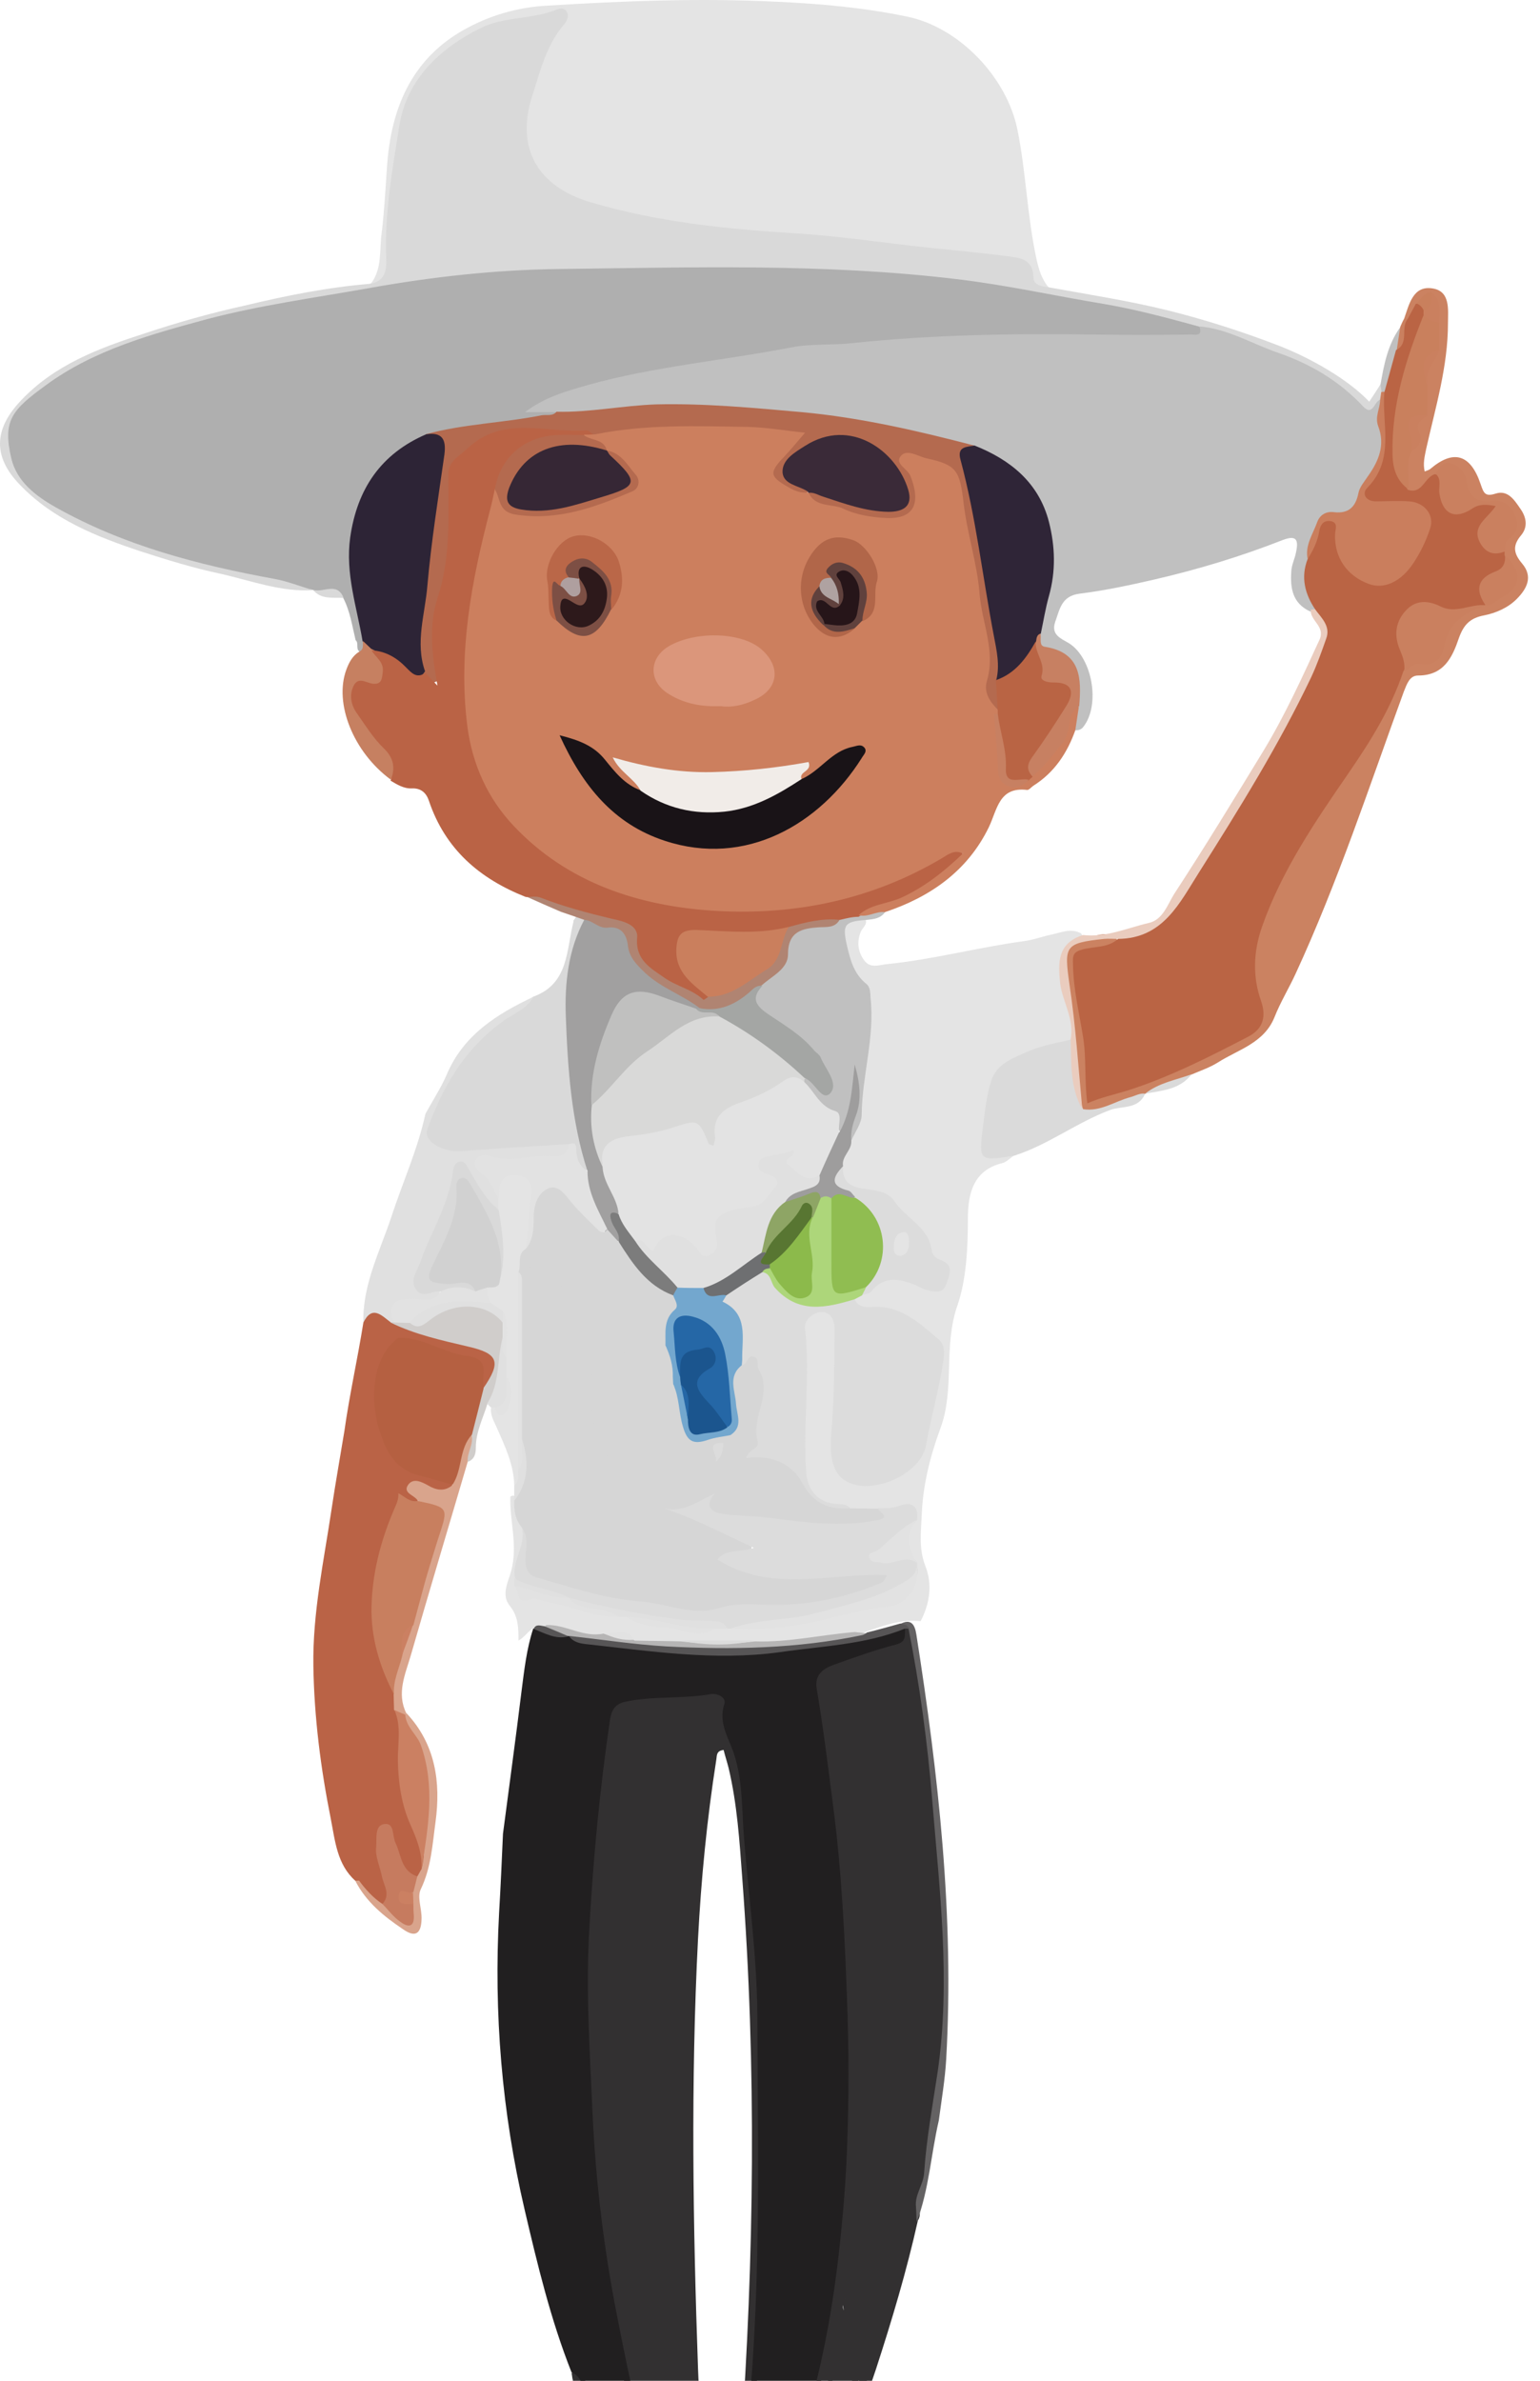 <svg width="77" height="119" viewBox="0 0 77 119" fill="none" xmlns="http://www.w3.org/2000/svg">
<path d="M17.782 32.001C17.607 31.283 17.51 30.566 17.161 29.887C16.735 29.48 16.095 29.81 15.629 29.48C12.721 28.996 9.852 28.336 7.06 27.406C5.315 26.843 3.609 26.165 2.135 25.06C-0.133 23.373 -0.695 21.376 1.903 19.34C3.492 18.099 5.373 17.382 7.312 16.742C9.367 16.064 11.441 15.598 13.516 15.075C14.427 14.842 15.358 14.803 16.269 14.629C18.557 14.183 20.845 13.698 23.191 13.466C28.523 12.923 33.874 13.155 39.225 13.117C43.316 13.078 47.426 13.388 51.42 14.183C54.134 14.726 56.907 15.152 59.582 16.006C59.737 16.064 59.893 16.122 60.009 16.219C60.261 16.51 60.203 16.742 59.834 16.878C59.563 16.975 59.272 16.975 58.981 16.975C55.666 16.897 52.35 17.014 49.035 16.994C46.786 16.994 44.537 17.305 42.307 17.44C38.759 17.654 35.289 18.371 31.819 18.953C30.229 19.224 28.697 19.689 27.088 20.31C27.417 20.349 27.65 20.368 27.825 20.523C27.844 21.124 27.34 20.969 27.03 21.046C25.188 21.415 23.307 21.512 21.485 21.938C19.022 22.927 17.956 24.905 17.723 27.406C17.626 28.336 17.878 29.248 18.053 30.159C18.169 30.76 18.266 31.361 18.363 31.962C18.363 32.214 18.363 32.486 18.072 32.602C17.723 32.524 17.975 32.156 17.782 32.001Z" fill="#AFAFAF"/>
<path d="M18.538 14.183C19.119 13.446 18.964 12.496 19.081 11.663C19.216 10.557 19.274 9.433 19.352 8.308C19.546 5.478 20.535 2.996 23.171 1.503C24.47 0.766 25.905 0.359 27.359 0.282C31.179 0.049 35.017 -0.106 38.837 0.088C41.008 0.185 43.18 0.379 45.332 0.825C47.949 1.348 50.354 3.869 50.877 6.505C51.304 8.638 51.362 10.829 51.827 12.962C51.943 13.466 52.079 13.95 52.428 14.357C51.982 14.532 51.633 14.319 51.478 13.95C51.207 13.252 50.644 13.097 50.024 13.02C47.794 12.768 45.545 12.535 43.296 12.283C38.721 11.779 34.087 11.837 29.647 10.383C28.813 10.111 27.98 9.821 27.34 9.22C26.254 8.192 25.789 6.932 26.157 5.439C26.545 3.869 27.107 2.376 27.922 0.941C24.218 0.825 21.136 2.725 20.321 6.098C19.837 8.095 19.623 10.228 19.604 12.322C19.604 12.71 19.643 13.097 19.488 13.466C19.313 13.912 19.177 14.396 18.538 14.183Z" fill="#E4E4E4"/>
<path d="M18.538 14.183C19.255 14.047 19.332 13.485 19.313 12.942C19.216 10.674 19.623 8.444 19.972 6.253C20.341 4.004 21.95 2.434 24.024 1.406C25.246 0.805 26.622 0.98 27.844 0.476C28.018 0.398 28.251 0.398 28.348 0.611C28.464 0.844 28.329 1.077 28.193 1.232C27.301 2.279 27.01 3.578 26.603 4.819C25.769 7.436 26.913 9.336 29.531 10.111C32.885 11.1 36.297 11.449 39.768 11.663C41.997 11.798 44.227 12.147 46.437 12.38C47.736 12.516 49.055 12.632 50.354 12.806C50.974 12.884 51.653 12.923 51.672 13.873C51.672 14.241 52.079 14.319 52.409 14.357C54.444 14.726 56.48 15.036 58.497 15.54C60.261 15.986 61.967 16.529 63.654 17.169C65.496 17.847 67.415 18.972 68.462 20.077C68.656 19.786 68.85 19.495 69.024 19.205C69.16 19.302 69.218 19.437 69.238 19.592C69.238 19.747 69.218 19.902 69.16 20.038C68.54 20.814 68.346 20.891 67.725 20.252C66.136 18.604 64.022 17.964 61.986 17.169C61.288 16.897 60.591 16.665 59.931 16.316C58.361 15.889 56.791 15.463 55.181 15.191C52.719 14.784 50.295 14.241 47.814 13.95C41.202 13.155 34.572 13.369 27.941 13.446C24.781 13.485 21.62 13.834 18.48 14.396C15.765 14.881 13.031 15.249 10.375 15.947C7.583 16.703 4.714 17.479 2.31 19.243C0.604 20.484 0.119 21.008 0.565 22.908C0.836 24.071 1.786 24.788 2.775 25.351C6.187 27.27 9.91 28.239 13.729 28.937C14.369 29.054 15.009 29.306 15.649 29.5C14.059 29.597 12.585 29.034 11.054 28.685C9.677 28.395 8.359 27.987 7.04 27.561C4.83 26.824 2.659 25.971 0.991 24.226C-0.346 22.849 -0.327 21.473 1.03 20.038C2.717 18.235 4.947 17.401 7.234 16.665C8.863 16.122 10.511 15.656 12.178 15.288C14.272 14.784 16.386 14.357 18.538 14.183Z" fill="#D9D9D9"/>
<path d="M50.683 57.768C50.509 57.884 50.334 58.078 50.121 58.136C48.648 58.485 48.395 59.706 48.395 60.889C48.395 62.382 48.318 63.953 47.872 65.251C47.155 67.287 47.756 69.42 47.019 71.397C46.515 72.774 46.146 74.209 46.088 75.702C46.049 76.574 45.933 77.408 46.263 78.261C46.631 79.192 46.495 80.142 46.03 81.033C44.789 80.898 43.684 81.46 42.56 81.828C40.931 82.061 39.302 82.352 37.654 82.274C36.472 82.274 35.27 82.274 34.087 82.274C33.331 82.236 32.575 82.352 31.838 82.177C31.334 81.79 30.733 81.886 30.171 81.867C29.201 82.022 28.348 81.537 27.437 81.421C26.681 80.936 26.409 81.751 25.924 82.003C25.924 81.402 25.924 80.801 25.498 80.277C25.033 79.715 25.42 79.056 25.556 78.532C25.905 77.253 25.479 76.051 25.517 74.81C25.614 74.732 25.692 74.752 25.769 74.81C25.828 74.887 25.866 74.965 25.905 75.062C25.983 75.527 26.138 75.993 26.273 76.438C26.526 77.253 25.886 77.951 25.983 78.765C25.983 78.901 25.983 79.056 26.002 79.192C26.08 79.366 26.118 79.638 26.293 79.638C27.883 79.715 29.337 80.529 30.927 80.568C31.082 80.588 31.218 80.607 31.373 80.646C32.788 81.014 34.203 81.441 35.696 81.227C35.89 81.169 36.103 81.15 36.297 81.15C36.394 81.15 36.491 81.15 36.588 81.169C37.965 81.169 39.341 81.072 40.698 80.762C41.842 80.51 42.986 80.18 44.149 79.967C45.061 79.812 45.545 79.308 45.662 78.397C45.642 78.3 45.623 78.222 45.584 78.125C45.138 77.388 45.08 76.632 45.526 75.857C45.468 75.45 45.196 75.45 44.886 75.508C44.518 75.566 44.13 75.605 43.762 75.624C43.355 75.624 42.947 75.644 42.54 75.547C40.291 74.926 39.806 74.364 39.962 72.018C40.078 70.409 40.194 68.799 39.962 67.19C39.903 66.744 39.942 66.279 40.214 65.891C40.446 65.562 40.718 65.29 41.164 65.348C41.648 65.426 41.842 65.794 41.939 66.221C42.036 66.628 42.017 67.055 41.997 67.481C41.959 68.838 41.9 70.176 41.862 71.533C41.823 73.065 42.036 73.705 42.947 73.879C44.091 74.093 45.759 73.22 45.991 72.154C46.282 70.796 46.631 69.459 46.844 68.082C46.922 67.52 46.767 67.074 46.301 66.725C45.507 66.105 44.692 65.523 43.626 65.542C43.238 65.542 42.85 65.484 42.676 65.038C42.657 64.786 42.812 64.67 42.986 64.553C43.975 63.662 45.061 63.507 46.243 64.127C46.495 64.263 46.825 64.263 47.019 63.972C47.174 63.72 47.155 63.468 46.941 63.274C46.146 62.479 45.836 61.355 44.925 60.618C44.421 60.211 43.994 59.803 43.316 59.668C42.598 59.513 41.823 59.338 41.881 58.31C41.9 57.787 42.211 57.361 42.346 56.876C43.005 54.685 43.18 52.436 43.199 50.167C43.199 49.78 43.102 49.392 42.831 49.101C42.307 48.539 42.133 47.802 41.959 47.104C41.726 46.173 42.211 45.728 43.238 45.883C43.432 46.173 43.141 46.348 43.044 46.561C42.831 47.085 42.889 47.569 43.219 48.015C43.529 48.422 43.956 48.229 44.363 48.19C46.651 47.957 48.9 47.356 51.168 47.046C51.653 46.988 52.099 46.813 52.564 46.716C53.049 46.619 53.553 46.367 54.057 46.658C54.154 46.775 54.154 46.93 54.037 46.988C52.661 47.763 53.204 48.927 53.456 50.012C53.611 50.652 53.94 51.292 53.611 51.971C53.339 52.3 52.952 52.339 52.583 52.436C51.943 52.572 51.362 52.804 50.8 53.134C50.102 53.522 49.694 54.065 49.597 54.859C49.52 55.499 49.384 56.12 49.268 56.76C49.152 57.399 49.229 57.787 50.024 57.651C50.276 57.593 50.509 57.593 50.683 57.768Z" fill="#E4E4E4"/>
<path d="M70.207 15.928C70.459 15.211 70.653 14.261 71.623 14.416C72.534 14.551 72.398 15.501 72.398 16.161C72.398 18.313 71.778 20.349 71.312 22.423C71.235 22.811 71.138 23.16 71.235 23.567C71.37 23.509 71.467 23.489 71.525 23.431C72.669 22.462 73.522 22.694 74.027 24.187C74.182 24.633 74.24 24.846 74.783 24.672C75.384 24.478 75.713 24.982 76.004 25.409C76.314 25.835 76.411 26.32 76.062 26.747C75.616 27.27 75.675 27.658 76.101 28.162C76.663 28.821 76.353 29.422 75.83 29.946C75.384 30.392 74.783 30.644 74.201 30.76C73.484 30.896 73.174 31.245 72.941 31.904C72.611 32.873 72.185 33.765 70.905 33.765C70.479 33.765 70.343 34.192 70.188 34.579C68.462 39.31 66.892 44.099 64.778 48.675C64.449 49.392 64.022 50.09 63.731 50.827C63.208 52.145 61.909 52.455 60.881 53.114C60.474 53.367 60.009 53.522 59.563 53.715C58.865 54.22 57.993 54.297 57.236 54.685H57.217C56.519 55.15 55.685 55.228 54.929 55.538C54.658 55.654 54.309 55.732 54.037 55.441C53.805 54.801 53.669 54.142 53.688 53.463C53.747 51.738 53.475 50.032 53.126 48.345C52.99 47.705 53.126 47.337 53.824 47.123C54.464 46.93 55.046 46.503 55.744 46.794C56.151 47.337 55.589 47.356 55.336 47.453C53.902 48.015 53.805 48.015 54.057 49.605C54.289 51.156 54.639 52.707 54.6 54.297C54.58 54.956 55.046 54.704 55.336 54.607C56.829 54.181 58.264 53.599 59.66 52.94C60.513 52.533 61.366 52.184 62.161 51.68C62.684 51.35 63.053 50.943 62.84 50.245C62.239 48.248 62.607 46.329 63.576 44.545C64.856 42.199 66.136 39.834 67.803 37.72C68.831 36.421 69.315 34.89 70.013 33.455C71.157 33.009 72.068 32.35 72.495 31.09C72.689 30.527 73.406 30.314 74.007 30.178C74.085 30.14 74.162 30.101 74.259 30.062C74.376 30.004 74.492 29.946 74.608 29.887C75.791 29.228 75.849 28.957 75.112 27.794C75.074 27.716 75.054 27.619 75.035 27.541C74.996 27.231 75.151 26.999 75.287 26.747C75.713 25.971 75.461 25.37 74.608 25.331C73.736 25.292 73.27 24.924 73.018 24.11C72.825 23.489 72.417 23.296 71.874 23.819C71.623 24.052 71.39 24.323 71.099 24.517C70.75 24.769 70.459 24.75 70.227 24.342C70.071 23.722 70.052 23.121 70.362 22.52C70.537 22.248 70.789 21.997 70.672 21.648C70.537 21.182 70.828 20.853 71.041 20.504C71.138 20.077 71.08 19.651 71.099 19.224C70.983 18.526 71.467 18.003 71.661 17.382C71.681 16.994 71.681 16.626 71.681 16.238C71.642 15.792 71.836 15.327 71.467 14.959C71.215 14.939 71.118 15.133 70.983 15.288C70.808 15.521 70.711 15.831 70.42 15.967C70.343 15.986 70.265 15.986 70.207 15.928Z" fill="#CB8261"/>
<path d="M29.531 58.058C28.755 54.743 28.309 51.408 28.852 47.996C28.968 47.317 29.337 46.736 29.317 46.038C29.22 45.825 29.085 45.689 28.93 45.611C28.852 45.766 28.755 45.902 28.658 46.038C28.658 46.038 28.678 46.038 28.678 46.057C28.309 47.492 28.445 49.179 26.661 49.818C26.39 49.993 26.177 50.226 25.866 50.381C23.52 51.583 22.221 53.657 21.329 56.023C20.942 57.031 21.155 57.38 22.221 57.651C22.512 57.729 22.784 57.768 23.074 57.729C24.761 57.535 26.487 57.729 28.174 57.419C28.639 57.419 28.523 57.864 28.697 58.078C28.891 58.291 29.007 58.931 29.473 58.33C29.531 58.252 29.55 58.155 29.531 58.058Z" fill="#D9D9D9"/>
<path d="M26.681 49.819C26.312 50.478 25.595 50.691 25.052 51.117C23.21 52.475 22.125 54.336 21.368 56.449C21.155 57.05 22.125 57.612 23.094 57.535C24.878 57.399 26.661 57.302 28.445 57.186C28.678 57.865 28.154 57.981 27.728 57.981C26.778 57.981 25.847 58.31 24.878 58.097C24.664 58.059 24.393 57.981 24.276 58.233C24.18 58.427 24.373 58.582 24.49 58.718C24.8 59.047 24.994 59.454 25.11 59.9C25.149 60.094 25.149 60.288 25.033 60.463C24.18 60.579 24.102 59.765 23.695 59.338C23.462 59.105 23.443 58.679 23.036 58.524C22.551 60.23 21.795 61.82 21.155 63.448C20.845 64.224 20.922 64.301 22.008 64.515C21.853 65.174 21.853 65.193 20.981 65.174C20.321 65.154 19.72 65.193 19.779 66.105C19.72 66.182 19.662 66.221 19.565 66.24C19.1 66.124 18.654 65.891 18.169 66.143C18.111 64.243 18.984 62.576 19.565 60.831C20.128 59.105 20.884 57.457 21.271 55.674C21.62 55.034 22.027 54.413 22.318 53.754C23.152 51.738 24.839 50.691 26.681 49.819Z" fill="#E0E0E0"/>
<path d="M54.154 55.441C55.026 55.577 55.724 55.053 56.519 54.84C56.752 54.782 56.984 54.627 57.256 54.666C56.926 55.46 56.093 55.267 55.511 55.48C53.843 56.1 52.409 57.225 50.703 57.768C48.938 58.039 48.938 58.039 49.151 56.294C49.248 55.538 49.326 54.763 49.559 54.026C49.83 53.153 50.703 52.862 51.459 52.533C52.137 52.242 52.874 52.126 53.591 51.951C53.921 53.076 53.727 54.316 54.154 55.441Z" fill="#DADADA"/>
<path d="M69.083 19.612C69.063 19.476 69.044 19.34 69.024 19.224C69.199 18.216 69.393 17.208 70.013 16.355C70.362 16.723 70.071 17.111 70.071 17.498C69.916 18.216 69.761 18.953 69.354 19.592C69.276 19.651 69.18 19.67 69.083 19.612Z" fill="#C0C0C0"/>
<path d="M57.256 54.666C57.934 54.123 58.787 53.987 59.582 53.696C58.981 54.472 58.089 54.51 57.256 54.666Z" fill="#DADADA"/>
<path d="M15.649 29.48C16.153 29.655 16.851 29.054 17.18 29.887C16.638 29.849 16.056 29.984 15.649 29.48Z" fill="#D9D9D9"/>
<path d="M69.839 17.479C69.897 17.091 69.955 16.723 70.013 16.335C70.071 16.199 70.13 16.064 70.207 15.928C70.285 15.928 70.343 15.928 70.42 15.928C70.459 16.529 70.769 17.246 69.839 17.479Z" fill="#CA805F"/>
<path d="M59.97 16.316C61.386 16.432 62.607 17.188 63.906 17.634C65.535 18.196 66.969 19.049 68.152 20.31C68.656 20.853 68.714 20.019 69.024 19.98C69.354 21.415 69.587 22.849 68.501 24.129C68.268 24.401 68.171 24.75 68.036 25.079C67.88 25.409 67.667 25.758 67.299 25.777C65.903 25.855 65.728 26.843 65.632 27.91C65.224 28.802 65.767 29.616 65.806 30.469C65.728 30.527 65.632 30.566 65.515 30.566C64.623 30.159 64.507 29.403 64.565 28.55C64.585 28.22 64.74 27.929 64.798 27.619C64.953 26.921 64.778 26.747 64.119 26.999C62.045 27.813 59.931 28.453 57.76 28.957C56.5 29.248 55.239 29.519 53.979 29.674C53.068 29.791 52.99 30.45 52.758 31.09C52.544 31.729 53.029 31.904 53.456 32.156C54.619 32.893 55.026 35.219 54.173 36.324C54.076 36.46 53.921 36.518 53.747 36.499C53.456 36.111 53.747 35.684 53.669 35.297C53.805 34.036 53.63 32.97 52.176 32.544C51.769 32.427 51.75 32.02 51.75 31.652C51.827 30.508 52.331 29.442 52.312 28.259C52.273 25.176 51.304 23.683 48.473 22.52C45.061 21.686 41.629 20.969 38.12 20.756C35.367 20.581 32.594 20.329 29.841 20.794C29.162 20.911 28.426 21.066 27.786 20.601C27.282 20.601 26.758 20.601 26.254 20.601C27.204 19.864 28.309 19.554 29.395 19.243C32.73 18.313 36.181 18.022 39.574 17.363C40.582 17.169 41.61 17.266 42.637 17.149C46.67 16.723 50.722 16.665 54.755 16.723C56.306 16.742 57.857 16.742 59.427 16.723C59.679 16.684 60.164 16.897 59.97 16.316Z" fill="#C0C0C0"/>
<path d="M27.825 20.581C29.492 20.62 31.14 20.271 32.807 20.213C35.25 20.155 37.674 20.387 40.097 20.601C43.025 20.872 45.875 21.531 48.706 22.268C48.357 22.675 48.395 23.121 48.492 23.625C49.113 26.65 49.597 29.713 50.102 32.776C50.16 33.125 50.16 33.474 50.102 33.843C49.966 34.386 50.334 35.006 49.908 35.51C49.132 35.355 49.016 34.715 49.093 34.114C49.326 32.485 48.822 30.934 48.609 29.345C48.415 27.968 48.085 26.63 47.911 25.254C47.678 23.509 47.426 23.257 45.526 23.102C45.623 23.606 45.875 24.052 45.933 24.556C46.03 25.544 45.778 25.932 44.789 26.068C43.742 26.223 42.753 25.893 41.784 25.564C41.261 25.389 40.601 25.409 40.369 24.73C40.621 24.284 40.97 24.497 41.299 24.595C42.152 24.866 43.005 25.137 43.897 25.273C44.304 25.331 44.77 25.389 45.041 24.982C45.313 24.575 45.041 24.168 44.847 23.819C43.723 21.861 41.493 21.395 39.981 22.791C39.341 23.392 39.341 23.547 40.02 24.11C40.194 24.245 40.679 24.323 40.272 24.73C39.516 24.885 38.818 24.614 38.585 23.935C38.217 22.927 39.244 22.539 39.768 21.861C38.837 21.803 37.906 21.589 36.976 21.589C34.785 21.628 32.594 21.415 30.423 21.899C30.209 21.958 29.977 21.938 29.744 21.88C28.038 21.357 26.293 21.473 24.606 21.841C23.346 22.113 22.667 23.198 22.687 24.478C22.706 26.281 22.687 28.065 22.144 29.829C21.795 30.934 21.853 32.117 21.989 33.28C22.027 33.571 22.086 33.94 21.795 34.075C21.427 34.25 21.252 33.881 21.039 33.629C20.709 33.106 20.709 32.524 20.787 31.943C21.097 29.189 21.291 26.417 21.834 23.703C21.989 22.947 22.027 22.229 21.291 21.706C23.191 21.182 25.168 21.143 27.088 20.756C27.359 20.717 27.631 20.814 27.825 20.581Z" fill="#B46A4F"/>
<path d="M21.31 21.706C22.105 21.589 22.318 21.958 22.221 22.714C21.911 24.905 21.562 27.076 21.368 29.286C21.252 30.702 20.748 32.117 21.252 33.552C20.922 34.095 20.554 33.823 20.244 33.552C19.74 33.106 19.158 32.796 18.538 32.582C18.266 32.505 18.286 32.214 18.131 32.059C17.84 30.333 17.258 28.666 17.51 26.863C17.859 24.42 19.061 22.675 21.31 21.706Z" fill="#2D2436"/>
<path d="M18.15 32.04C18.286 32.175 18.421 32.292 18.557 32.427C18.887 32.582 19.177 32.757 19.294 33.145C19.488 33.785 19.236 34.192 18.576 34.308C17.84 34.444 17.665 34.754 18.072 35.394C18.538 36.092 19.042 36.751 19.565 37.429C19.953 37.953 20.089 38.457 19.526 38.961C17.665 37.585 16.696 35.161 17.316 33.474C17.452 33.106 17.626 32.776 17.975 32.563C18.208 32.447 18.131 32.233 18.15 32.04Z" fill="#C68061"/>
<path d="M65.379 27.929C65.244 27.251 65.651 26.688 65.864 26.087C66 25.719 66.329 25.544 66.717 25.603C67.435 25.68 67.784 25.331 67.919 24.653C67.977 24.342 68.21 24.09 68.385 23.819C68.927 23.063 69.276 22.248 68.908 21.299C68.734 20.814 69.005 20.426 69.005 19.98C69.024 19.844 69.044 19.709 69.063 19.592C69.121 19.592 69.18 19.592 69.218 19.573C69.645 20.988 69.742 22.404 69.063 23.761C68.598 24.711 68.559 24.73 69.645 24.75C69.897 24.75 70.168 24.75 70.42 24.769C71.506 24.905 72.01 25.68 71.642 26.688C71.467 27.212 71.235 27.716 70.944 28.162C70.401 29.015 69.645 29.577 68.617 29.403C67.551 29.228 66.892 28.472 66.562 27.445C66.484 27.173 66.504 26.863 66.426 26.533C65.903 26.921 66.116 27.813 65.379 27.929Z" fill="#CA7E5D"/>
<path d="M26.099 76.361C25.769 75.973 25.692 75.508 25.711 75.004C26.08 73.918 26.138 72.813 25.866 71.708C25.789 69.207 25.808 66.725 25.866 64.224C25.905 63.972 26.002 63.72 26.118 63.507C26.506 62.789 27.01 62.692 27.573 63.293C28.018 63.758 28.426 64.263 28.813 64.767C29.434 65.562 29.608 66.356 29.162 67.365C28.581 68.683 28.464 70.118 28.891 71.514C29.55 73.724 30.907 75.139 33.35 75.236C34.591 75.43 35.619 76.128 36.743 76.574C37.092 76.71 37.557 76.846 37.577 77.291C37.596 77.815 36.995 77.679 36.646 77.97C37.344 78.455 38.12 78.591 38.915 78.61C40.33 78.629 41.745 78.668 43.161 78.455C43.626 78.377 44.382 78.222 44.479 78.823C44.576 79.327 43.859 79.463 43.413 79.618C41.513 80.277 39.574 80.665 37.557 80.335C37.325 80.297 37.111 80.335 36.898 80.413C35.677 80.878 34.436 80.801 33.195 80.49C32.42 80.297 31.625 80.18 30.81 80.122C29.337 80.045 28.038 79.366 26.661 78.978C26.157 78.823 26.041 78.377 26.118 77.873C26.177 77.369 26.312 76.865 26.099 76.361Z" fill="#D6D6D6"/>
<path d="M42.734 64.941C42.909 65.348 43.277 65.348 43.626 65.329C45.022 65.232 45.953 66.124 46.903 66.919C47.29 67.229 47.213 67.694 47.155 68.102C46.941 69.497 46.553 70.835 46.301 72.231C46.069 73.627 43.8 74.674 42.501 74.131C41.648 73.782 41.455 72.929 41.571 71.533C41.726 69.827 41.706 68.121 41.726 66.395C41.726 66.027 41.551 65.562 41.067 65.581C40.621 65.6 40.194 66.008 40.252 66.395C40.524 68.799 40.136 71.204 40.31 73.588C40.369 74.422 40.834 75.101 41.842 75.178C42.075 75.198 42.366 75.159 42.54 75.43C41.668 75.779 40.776 75.663 40.349 74.907C39.651 73.685 38.604 73.201 37.325 72.968C37.441 72.115 37.48 71.242 37.751 70.448C38.003 69.749 37.732 69.129 37.635 68.489C37.577 68.102 37.17 68.431 37.034 68.218C36.821 67.869 36.859 67.481 36.879 67.093C36.879 66.454 36.782 65.872 36.239 65.465C35.929 65.232 35.832 64.98 36.161 64.689C36.801 64.224 37.364 63.662 38.158 63.468C38.449 63.487 38.585 63.681 38.74 63.894C39.438 64.941 40.407 65.29 41.629 64.98C41.997 64.864 42.366 64.67 42.734 64.941Z" fill="#DCDCDC"/>
<path d="M26.099 76.361C26.487 76.884 26.254 77.485 26.273 78.048C26.293 78.455 26.429 78.726 26.816 78.843C28.523 79.327 30.209 79.909 32.012 80.045C33.311 80.141 34.63 80.781 35.89 80.394C36.879 80.083 37.771 80.219 38.74 80.219C40.466 80.219 42.172 79.87 43.781 79.23C43.975 79.153 44.227 79.114 44.343 78.726C41.513 78.61 38.566 79.657 35.871 77.951C36.278 77.408 36.937 77.621 37.693 77.369C36.065 76.613 34.707 75.895 33.253 75.411C34.106 75.178 34.843 74.577 35.793 74.597C35.812 75.236 36.161 75.508 36.782 75.508C38.217 75.547 39.651 75.779 41.086 75.876C42.056 75.934 43.064 76.051 43.917 75.391C44.266 75.372 44.595 75.411 44.944 75.275C45.565 75.043 45.933 75.236 45.855 75.973C45.274 76.652 44.576 77.214 43.897 77.815C44.208 77.892 44.556 77.854 44.925 77.796C45.293 77.718 45.642 77.718 45.855 78.106C45.855 78.164 45.855 78.242 45.855 78.3C46.011 78.901 45.584 79.153 45.177 79.405C44.266 79.948 43.258 80.277 42.23 80.529C40.369 80.975 38.488 81.285 36.569 81.402C36.51 81.402 36.433 81.402 36.375 81.402C36.278 81.324 36.161 81.247 36.026 81.247C33.912 81.402 31.896 80.781 29.86 80.452C29.434 80.394 29.065 80.239 28.678 80.083C28.581 80.064 28.484 80.045 28.387 80.006C27.766 79.851 27.185 79.638 26.564 79.482C26.215 79.405 25.924 79.211 25.75 78.881C25.576 78.009 26.312 77.253 26.099 76.361Z" fill="#DCDCDC"/>
<path d="M44.266 45.572C44.033 45.921 43.684 45.941 43.335 45.98C42.211 46.057 42.114 46.212 42.346 47.259C42.521 47.996 42.695 48.675 43.316 49.179C43.529 49.353 43.51 49.625 43.529 49.896C43.742 51.874 43.102 53.774 43.083 55.732C43.083 56.158 42.734 56.604 42.56 57.031C42.249 56.74 42.269 56.333 42.443 56.062C42.812 55.441 42.715 54.763 42.734 54.22C42.812 55.034 42.637 55.906 42.056 56.682C41.59 55.712 40.505 55.228 40.097 54.22C40.097 54.123 40.117 54.026 40.156 53.948C40.621 53.715 40.795 54.278 41.261 54.336C41.183 53.677 40.892 53.153 40.466 52.669C39.826 51.932 38.973 51.486 38.217 50.885C37.364 50.206 37.344 49.974 38.003 49.082C38.585 48.5 39.225 47.996 39.283 47.046C39.302 46.542 39.787 46.387 40.233 46.251C40.776 46.096 41.396 46.232 41.881 45.844C42.191 45.669 42.54 45.572 42.909 45.553C43.374 45.572 43.839 45.224 44.266 45.572Z" fill="#C0C0C0"/>
<path d="M43.897 75.411C43.994 75.624 44.595 75.857 43.82 75.993C41.997 76.341 40.194 76.089 38.391 75.857C37.654 75.76 36.918 75.779 36.2 75.682C35.502 75.585 35.192 75.256 35.774 74.616C36.2 73.957 36.355 73.046 37.325 72.871C38.507 72.716 39.574 73.104 40.117 74.131C40.698 75.198 41.493 75.469 42.56 75.391C43.005 75.391 43.451 75.411 43.897 75.411Z" fill="#D6D6D6"/>
<path d="M42.152 58.33C42.094 59.377 42.947 59.377 43.587 59.474C44.072 59.551 44.479 59.668 44.731 60.055C45.313 60.908 46.437 61.335 46.592 62.518C46.612 62.731 46.806 62.906 47.038 62.983C47.756 63.235 47.445 63.797 47.31 64.185C47.174 64.67 46.709 64.573 46.321 64.476C46.146 64.437 45.972 64.321 45.797 64.243C44.983 63.914 44.188 63.739 43.548 64.573C43.471 64.67 43.258 64.67 43.102 64.728C43.025 64.515 43.122 64.36 43.238 64.204C44.246 62.537 44.053 61.122 42.637 60.017C42.463 59.881 42.269 59.765 42.075 59.668C41.241 59.183 41.261 58.853 42.152 58.33Z" fill="#DCDCDC"/>
<path d="M54.154 46.736C55.298 46.871 56.345 46.387 57.43 46.135C58.148 45.98 58.38 45.204 58.71 44.681C60.242 42.335 61.696 39.95 63.15 37.565C64.236 35.782 65.108 33.862 65.981 31.962C66.271 31.303 65.496 31.031 65.535 30.469C65.612 30.469 65.69 30.45 65.748 30.45C66.562 31.012 66.678 31.439 66.349 32.408C65.632 34.463 64.585 36.344 63.499 38.205C62.006 40.725 60.552 43.265 58.846 45.65C58.109 46.678 57.178 47.201 55.879 46.93C55.647 46.93 55.433 46.91 55.201 46.93C53.223 47.143 53.204 47.279 53.475 49.217C53.785 51.273 53.921 53.367 54.115 55.441C53.495 54.355 53.572 53.153 53.533 51.951C53.727 50.962 53.146 50.109 53.01 49.179C52.894 48.093 52.874 47.143 54.154 46.736Z" fill="#EACCBE"/>
<path d="M43.296 64.36C43.238 64.495 43.161 64.612 43.102 64.747C42.986 64.805 42.85 64.883 42.734 64.941C41.319 65.368 39.923 65.697 38.74 64.36C38.527 64.108 38.566 63.642 38.1 63.584C38.062 63.274 38.294 63.293 38.488 63.293C38.895 63.429 38.973 63.875 39.264 64.108C39.496 64.321 39.729 64.631 40.078 64.495C40.407 64.36 40.33 64.011 40.349 63.739C40.369 63.235 40.388 62.712 40.272 62.208C40.175 61.762 40.194 61.316 40.407 60.889C40.582 60.54 40.66 60.133 40.931 59.823C41.261 59.571 41.513 59.668 41.706 59.997C41.939 61.005 41.803 62.052 41.823 63.08C41.862 64.263 41.842 64.263 43.025 64.263C43.141 64.243 43.219 64.301 43.296 64.36Z" fill="#ADD67A"/>
<path d="M41.571 59.9C41.377 59.765 41.202 59.765 41.009 59.9C40.388 59.687 39.845 60.424 39.225 60.075C39.225 59.532 39.69 59.454 40.039 59.28C40.349 59.144 40.737 59.086 40.776 58.64C41.202 57.981 41.164 57.031 41.978 56.585C42.56 55.538 42.598 54.375 42.734 53.211C42.986 54.065 43.102 54.956 42.792 55.771C42.637 56.178 42.54 56.546 42.56 56.973C42.637 57.477 42.056 57.787 42.153 58.291C41.629 58.834 41.474 59.28 42.424 59.513C42.56 59.551 42.637 59.726 42.754 59.823C42.366 60.191 41.959 59.92 41.571 59.9Z" fill="#9E9D9D"/>
<path d="M36.549 81.402C37.926 80.898 39.419 81.014 40.815 80.626C42.249 80.239 43.723 79.928 45.041 79.172C45.41 78.959 45.797 78.784 45.817 78.3C46.05 79.23 45.352 80.219 44.363 80.316C43.006 80.432 41.726 80.878 40.408 81.13C39.128 81.363 37.848 81.518 36.549 81.402Z" fill="#E2E2E2"/>
<path d="M42.734 81.576C42.928 81.596 43.141 81.615 43.335 81.635C42.773 82.429 41.842 82.313 41.086 82.41C37.635 82.778 34.145 82.74 30.694 82.449C30.054 82.391 29.453 82.119 28.813 82.08C28.697 82.08 28.6 82.042 28.503 82.022C28.077 81.809 27.437 81.925 27.243 81.305C27.262 81.285 27.282 81.247 27.32 81.227C28.29 81.189 29.162 81.867 30.171 81.654C30.675 81.848 31.256 81.693 31.741 82.003C32.517 82.022 33.273 82.022 34.048 82.042C35.289 82.197 36.53 82.197 37.751 82.042C39.419 82.1 41.067 81.712 42.734 81.576Z" fill="#B6B5B5"/>
<path d="M45.836 78.106C45.235 77.699 44.654 78.261 44.053 78.106C43.839 78.048 43.548 78.125 43.471 77.873C43.374 77.563 43.742 77.602 43.897 77.485C44.518 76.962 45.08 76.341 45.836 75.973C45.235 76.69 45.41 77.408 45.836 78.106Z" fill="#E2E2E2"/>
<path d="M28.425 79.851C30.209 80.335 32.012 80.684 33.835 80.936C34.378 81.014 34.921 80.995 35.463 81.014C35.832 81.033 36.181 80.995 36.355 81.402C36.161 81.402 35.968 81.402 35.774 81.402C34.843 81.693 33.971 81.285 33.079 81.189C32.497 81.13 31.915 80.956 31.334 80.82C31.198 80.82 31.082 80.82 30.946 80.82C30.403 80.646 29.822 80.588 29.279 80.471C28.949 80.413 28.503 80.335 28.425 79.851Z" fill="#E0E0E0"/>
<path d="M28.425 79.851C29.085 80.665 30.209 80.2 30.946 80.82C29.705 80.859 28.6 80.277 27.417 80.083C27.088 80.025 26.816 79.812 26.409 79.967C25.789 80.18 25.963 79.502 25.731 79.269C26.661 79.211 27.495 79.773 28.425 79.851Z" fill="#E2E2E2"/>
<path d="M31.314 80.82C32.827 80.859 34.242 81.479 35.774 81.402C34.921 81.945 34.048 81.382 33.195 81.344C32.575 81.324 31.896 81.189 31.314 80.82Z" fill="#E2E2E2"/>
<path d="M26.099 71.921C26.448 73.007 26.448 74.073 25.711 75.023C25.711 74.965 25.711 74.887 25.711 74.829C25.711 74.635 25.711 74.441 25.711 74.248C25.905 73.976 25.769 73.666 25.808 73.394C25.886 72.89 25.692 72.347 26.099 71.921Z" fill="#E0E0E0"/>
<path d="M37.732 82.003C36.491 82.274 35.25 82.255 34.029 82.003C35.25 82.003 36.491 82.003 37.732 82.003Z" fill="#DCDCDC"/>
<path d="M28.425 79.851C27.456 79.928 26.642 79.405 25.711 79.269C25.711 79.133 25.711 79.017 25.711 78.881C26.545 79.405 27.572 79.385 28.425 79.851Z" fill="#E0E0E0"/>
<path d="M31.702 81.964C31.14 82.003 30.636 81.867 30.132 81.615C30.655 81.751 31.314 81.247 31.702 81.964Z" fill="#E2E2E2"/>
<path d="M18.169 66.105C18.615 65.213 19.081 65.755 19.546 66.105C21.078 66.298 22.493 66.899 23.986 67.21C24.47 67.326 24.897 67.597 24.916 68.16C24.936 68.703 24.839 69.265 24.16 69.439C23.986 69.304 23.947 69.09 23.908 68.896C23.869 68.625 23.908 68.257 23.578 68.16C22.396 67.85 21.31 67.171 20.03 67.21C19.313 67.636 19.1 68.353 19.022 69.071C18.925 69.982 18.945 70.913 19.332 71.824C19.74 72.813 20.341 73.453 21.407 73.608C21.853 73.685 22.279 73.821 22.609 74.151C22.667 74.732 22.221 74.597 21.911 74.635C21.562 74.674 21.252 74.383 20.903 74.403C20.651 74.616 21.097 74.887 20.825 75.081C20.36 75.294 20.05 74.984 19.701 74.79C18.848 74.073 18.169 73.22 17.82 72.115C17.2 75.004 16.696 77.892 16.405 80.801C15.998 85.027 16.405 89.235 17.84 93.287C17.917 93.5 18.034 93.694 18.014 93.927C17.956 94.043 17.878 94.082 17.762 94.004C16.851 93.19 16.754 92.007 16.541 90.921C16.037 88.401 15.707 85.842 15.668 83.263C15.629 80.607 16.192 78.028 16.579 75.43C16.773 74.131 17.006 72.832 17.219 71.533C17.471 69.73 17.878 67.927 18.169 66.105Z" fill="#BA6346"/>
<path d="M25.905 73.472C25.886 73.743 26.002 74.034 25.711 74.248C25.692 73.201 25.246 72.289 24.839 71.359C24.703 71.049 24.509 70.738 24.548 70.37C24.626 70.312 24.703 70.292 24.781 70.312C25.207 70.409 25.227 70.099 25.265 69.808C25.304 69.42 25.246 69.071 25.13 68.703C25.072 68.412 25.072 68.121 25.052 67.83C25.013 67.151 25.13 66.473 24.975 65.794C24.839 65.542 24.567 65.406 24.393 65.193C24.199 64.941 24.122 64.67 24.277 64.379C24.432 64.185 24.664 64.088 24.761 63.855C24.955 63.002 24.858 62.149 24.8 61.296C24.781 61.005 24.684 60.734 24.916 60.482C24.916 60.288 24.916 60.094 24.916 59.9C24.761 59.454 24.684 59.008 25.13 58.679C25.498 58.407 25.925 58.446 26.312 58.659C26.778 58.931 26.797 59.338 26.758 59.842C26.7 60.637 26.739 61.451 26.487 62.227C26.274 62.77 26.138 63.332 26.002 63.914C25.963 66.744 25.905 69.575 25.963 72.406C26.002 72.774 26.08 73.123 25.905 73.472Z" fill="#E4E4E4"/>
<path d="M24.16 69.4C25.071 68.082 24.936 67.656 23.404 67.307C22.086 66.996 20.748 66.706 19.526 66.105C19.584 66.105 19.643 66.105 19.701 66.085C19.914 65.872 20.186 65.891 20.457 65.93C20.825 66.066 21.116 65.949 21.426 65.717C22.086 65.232 22.861 65.058 23.675 65.077C24.412 65.096 24.955 65.368 25.207 66.105C25.246 66.357 25.246 66.628 25.207 66.88C25.091 67.326 25.11 67.772 25.149 68.218C25.207 69.013 24.974 69.653 24.373 70.157C24.16 70.874 23.792 71.572 23.792 72.347C23.792 72.658 23.734 72.929 23.404 73.065C23.055 72.619 23.423 72.154 23.346 71.708C23.482 70.893 23.617 70.079 24.16 69.4Z" fill="#D0CDCB"/>
<path d="M23.578 71.727C23.695 72.192 23.346 72.6 23.385 73.065C22.435 76.303 21.465 79.521 20.535 82.759C20.263 83.69 19.817 84.64 20.321 85.648C20.283 85.667 20.244 85.706 20.205 85.725C19.934 85.725 19.72 85.628 19.585 85.396C19.488 85.163 19.468 84.911 19.468 84.659C19.449 83.98 19.643 83.379 19.895 82.759C20.069 82.216 20.302 81.673 20.418 81.111C20.884 79.618 21.136 78.048 21.756 76.613C22.183 75.605 21.31 75.469 20.884 75.004C20.729 74.732 20.128 74.635 20.399 74.228C20.651 73.86 21.058 74.054 21.407 74.248C21.795 74.48 22.221 74.577 22.628 74.228C22.667 73.298 22.609 72.309 23.578 71.727Z" fill="#D9A48C"/>
<path d="M17.762 94.004C17.82 94.004 17.898 94.004 17.956 94.004C18.538 94.179 18.828 94.722 19.274 95.07C19.41 95.206 19.526 95.361 19.681 95.478C19.875 95.633 20.03 95.962 20.302 95.827C20.573 95.691 20.399 95.361 20.438 95.129C20.438 94.935 20.438 94.76 20.438 94.566C20.457 94.275 20.515 93.985 20.651 93.713C20.729 93.539 20.825 93.364 20.903 93.17C21 91.425 21.485 89.661 20.922 87.916C20.787 87.49 20.631 87.063 20.399 86.675C20.224 86.365 20.011 86.055 20.244 85.687L20.321 85.628C21.775 87.18 22.047 89.079 21.775 91.076C21.62 92.201 21.562 93.345 21.039 94.431C20.845 94.818 21.097 95.419 21.078 95.924C21.058 96.68 20.748 96.854 20.147 96.428C19.197 95.788 18.305 95.07 17.762 94.004Z" fill="#D9A48C"/>
<path d="M24.354 70.157C25.013 69.148 24.839 67.946 25.13 66.861C25.362 67.151 25.091 67.539 25.323 67.83C25.323 68.16 25.323 68.47 25.323 68.799C25.498 69.168 25.459 69.556 25.362 69.905C25.304 70.195 25.207 70.564 24.742 70.35C24.684 70.35 24.606 70.35 24.548 70.35C24.49 70.292 24.412 70.234 24.354 70.157Z" fill="#E0E0E0"/>
<path d="M55.899 46.93C58.167 46.91 58.981 45.127 59.97 43.575C61.967 40.415 63.945 37.236 65.554 33.862C65.845 33.242 66.077 32.582 66.31 31.923C66.543 31.303 66.077 30.896 65.767 30.469C65.244 29.694 65.03 28.86 65.379 27.949C65.651 27.522 65.883 27.057 65.961 26.553C66.019 26.223 66.174 25.99 66.543 26.049C66.911 26.126 66.775 26.417 66.756 26.669C66.698 27.852 67.338 28.782 68.443 29.189C69.18 29.461 70.033 29.112 70.672 28.142C71.021 27.619 71.312 27.018 71.506 26.417C71.739 25.738 71.215 25.099 70.44 25.06C69.897 25.021 69.354 25.06 68.792 25.06C68.288 25.06 68.074 24.672 68.365 24.381C69.761 22.966 69.083 21.221 69.218 19.612C69.412 18.914 69.606 18.196 69.8 17.498C70.478 17.169 70.013 16.393 70.382 15.947C70.517 15.695 70.653 15.443 70.789 15.191C71.138 15.114 71.235 15.327 71.293 15.598C71.293 15.695 71.293 15.812 71.254 15.909C70.672 17.964 69.877 19.98 69.858 22.171C69.839 22.985 69.994 23.761 70.382 24.478C71.118 24.73 71.215 23.858 71.739 23.703C72.301 23.78 72.107 24.265 72.204 24.595C72.417 25.428 72.65 25.583 73.464 25.273C73.755 25.157 74.027 25.176 74.317 25.157C74.938 25.118 74.977 25.351 74.686 25.816C73.968 26.979 74.007 27.057 75.229 27.58C75.229 27.638 75.229 27.697 75.229 27.755C75.5 28.123 75.345 28.491 75.015 28.627C74.259 28.976 74.22 29.577 74.259 30.256C73.329 30.508 72.417 30.76 71.39 30.469C70.498 30.217 69.916 31.109 70.149 32.195C70.246 32.641 70.556 33.087 70.168 33.552C69.548 35.413 68.54 37.022 67.435 38.632C65.767 41.055 64.08 43.517 63.092 46.348C62.665 47.589 62.626 48.83 63.053 50.032C63.363 50.924 63.053 51.486 62.413 51.816C60.435 52.843 58.458 53.851 56.306 54.53C55.666 54.724 55.026 54.859 54.367 55.15C54.212 54.006 54.328 52.921 54.154 51.835C53.96 50.633 53.669 49.45 53.65 48.229C53.63 47.744 53.65 47.589 54.134 47.453C54.755 47.298 55.414 47.376 55.899 46.93Z" fill="#BA6444"/>
<path d="M70.42 24.459C69.839 24.032 69.645 23.451 69.626 22.733C69.567 20.271 70.285 17.983 71.177 15.754C71.506 15.734 71.739 15.909 71.952 16.141C71.952 16.587 71.952 17.052 71.952 17.498C71.409 17.964 71.06 18.487 71.37 19.243C71.37 19.767 71.37 20.271 71.351 20.794C70.866 20.911 70.401 21.027 70.711 21.725C70.828 21.997 70.769 22.287 70.595 22.539C70.265 23.121 70.479 23.8 70.42 24.459Z" fill="#C9805D"/>
<path d="M70.207 33.552C70.265 33.183 70.149 32.854 70.013 32.524C69.703 31.826 69.742 31.128 70.265 30.547C70.769 29.965 71.409 30.004 72.03 30.314C72.805 30.702 73.542 30.159 74.298 30.256C73.27 30.605 72.417 31.09 72.204 32.33C72.107 32.893 71.7 33.339 70.983 33.183C70.653 33.125 70.478 33.455 70.207 33.552Z" fill="#CA805F"/>
<path d="M75.248 27.561C74.725 27.774 74.317 27.658 74.027 27.173C73.522 26.301 74.376 25.932 74.783 25.292C74.317 25.215 73.969 25.176 73.6 25.428C72.747 25.99 72.127 25.7 71.972 24.672C71.913 24.342 72.107 23.955 71.778 23.683C71.972 23.373 72.165 23.005 72.573 23.16C72.96 23.296 73.27 23.606 73.329 24.071C73.426 24.808 73.833 25.137 74.57 25.04C75.132 24.963 75.519 25.234 75.733 25.7C75.946 26.145 75.927 26.63 75.423 26.96C75.209 27.076 75.267 27.348 75.248 27.561Z" fill="#CA805F"/>
<path d="M74.279 30.256C73.755 29.5 73.852 28.918 74.763 28.569C75.151 28.433 75.287 28.142 75.248 27.755C76.12 28.53 76.082 29.364 75.112 29.849C74.841 29.984 74.627 30.295 74.279 30.256Z" fill="#CA805F"/>
<path d="M70.614 22.52C70.595 22.307 70.634 22.055 70.556 21.861C70.226 21.027 70.478 20.659 71.37 20.775C71.079 20.988 70.731 21.124 70.963 21.628C71.099 21.938 71.002 22.326 70.614 22.52Z" fill="#CA805F"/>
<path d="M71.952 16.122C71.642 16.083 71.37 15.986 71.177 15.734C71.177 15.676 71.177 15.598 71.177 15.54C71.312 15.23 71.293 14.842 71.564 14.59C72.107 14.997 71.933 15.579 71.952 16.122Z" fill="#CA805F"/>
<path d="M71.39 19.224C71.099 18.487 70.944 17.789 71.971 17.479C71.816 18.08 71.157 18.507 71.39 19.224Z" fill="#CA805F"/>
<path d="M71.584 14.59C71.584 14.959 71.642 15.346 71.196 15.54C71.118 15.366 71.002 15.23 70.828 15.172C71.041 14.939 71.196 14.61 71.584 14.59Z" fill="#C9805D"/>
<path d="M29.376 58.543C28.561 56.023 28.387 53.405 28.29 50.788C28.232 49.159 28.406 47.472 29.221 45.96C30.752 45.863 31.276 46.193 31.76 47.55C32.071 48.384 32.865 48.733 33.505 49.237C34.009 49.625 34.804 49.644 35.018 50.419C34.94 50.497 34.862 50.536 34.766 50.555C34.106 50.575 33.525 50.245 32.924 50.051C31.799 49.702 31.218 49.915 30.752 50.982C30.171 52.339 29.763 53.754 29.841 55.267C29.725 56.294 29.977 57.283 30.306 58.233C30.403 59.047 31.121 59.687 31.024 60.559C30.985 60.715 30.578 60.637 30.791 60.986C30.985 61.296 31.218 61.645 30.927 62.033C30.481 62.072 30.384 61.684 30.151 61.451C29.666 60.889 29.434 60.211 29.221 59.513C29.162 59.183 29.085 58.834 29.376 58.543Z" fill="#A1A0A0"/>
<path d="M29.376 58.543C29.376 59.609 29.919 60.501 30.364 61.432C29.996 61.762 29.996 61.762 29.608 61.51C29.124 61.18 28.833 60.676 28.426 60.269C28.154 60.017 27.96 59.571 27.495 59.745C27.107 59.9 27.03 60.327 26.971 60.715C26.894 61.16 26.952 61.606 26.758 62.033C26.661 62.227 26.603 62.479 26.293 62.421C26.409 61.529 26.429 60.637 26.545 59.765C26.622 59.144 26.487 58.853 25.905 58.756C25.304 58.66 24.994 58.931 24.955 59.532C24.936 59.668 24.955 59.784 24.955 59.92C24.684 59.513 24.529 59.008 24.102 58.679C23.928 58.562 23.598 58.272 23.792 57.962C23.966 57.671 24.335 57.729 24.587 57.806C25.614 58.136 26.603 57.69 27.611 57.787C28.038 57.826 28.387 57.729 28.426 57.205C28.697 57.089 28.813 57.147 28.813 57.457C28.813 57.903 28.968 58.291 29.376 58.543Z" fill="#E2E2E2"/>
<path d="M34.998 50.4C34.145 49.741 33.079 49.392 32.264 48.636C31.819 48.209 31.45 47.841 31.392 47.24C31.314 46.619 30.985 46.29 30.384 46.367C29.919 46.425 29.647 45.999 29.221 45.98C28.833 45.844 28.445 45.708 28.038 45.572C27.456 45.32 26.875 45.068 26.274 44.797C26.603 44.467 26.971 44.603 27.359 44.719C28.406 45.01 29.434 45.379 30.5 45.611C31.411 45.805 32.109 46.251 32.187 47.298C32.206 47.628 32.42 47.88 32.672 48.093C33.486 48.772 34.436 49.198 35.405 49.605C36.937 49.101 38.527 48.694 38.973 46.794C39.031 46.522 39.206 46.27 39.438 46.077C40.272 45.883 41.105 45.417 41.978 45.98C41.745 46.387 41.338 46.329 40.95 46.348C40.117 46.406 39.399 46.542 39.399 47.705C39.399 48.442 38.585 48.791 38.081 49.256C37.596 49.508 37.364 50.051 36.859 50.303C36.258 50.594 35.657 50.885 34.998 50.4Z" fill="#B08472"/>
<path d="M29.841 122.64C29.531 121.264 28.755 120.023 28.581 118.608C29.259 118.569 29.317 119.131 29.434 119.577C29.647 120.353 29.899 121.128 30.287 121.826C30.423 122.078 30.558 122.35 30.849 122.446C31.159 122.563 31.489 122.621 31.78 122.408C32.032 122.214 31.896 121.923 31.838 121.69C31.334 119.558 30.791 117.425 30.461 115.253C29.88 111.589 29.414 107.905 29.298 104.202C29.24 102.69 29.104 101.178 29.124 99.665C29.143 95.187 29.414 90.708 30.229 86.288C30.423 85.182 30.675 84.93 31.76 84.717C32.943 84.504 34.126 84.562 35.328 84.446C36.181 84.368 36.491 84.717 36.53 85.57C36.549 86.094 36.666 86.578 36.859 87.063C37.034 87.49 37.15 87.916 37.189 88.382C37.364 90.824 37.596 93.248 37.848 95.671C38.449 101.507 38.12 107.343 38.217 113.16C38.255 115.583 37.906 117.987 37.732 120.391C37.732 120.45 37.712 120.527 37.712 120.585C37.48 122.466 37.538 122.543 39.419 122.543C39.554 122.543 39.671 122.563 39.806 122.543C41.823 122.427 41.629 122.679 42.269 120.818C42.521 120.101 42.85 119.403 43.064 118.666C42.928 118.957 42.792 119.247 42.618 119.538C42.463 119.79 42.307 120.062 41.959 119.984C41.629 119.907 41.532 119.616 41.454 119.325C41.299 118.705 41.532 118.104 41.609 117.503C41.726 116.669 42.463 115.971 42.075 115.04C42.908 114.459 42.676 113.702 42.463 112.908C42.404 112.655 42.618 112.365 42.928 112.481C43.432 112.694 43.587 112.423 43.8 112.035C44.188 111.298 44.324 111.298 45.041 111.996C45.099 111.589 45.022 111.182 45.196 110.852C45.352 110.562 45.429 110.077 45.972 110.271C45.972 110.523 46.049 110.755 45.894 110.988C45.332 113.509 44.595 115.971 43.8 118.414C43.413 119.596 42.967 120.779 42.579 121.962C42.307 122.815 41.881 123.319 40.853 123.222C39.903 123.125 38.915 123.203 37.945 123.241C37.247 123.261 36.976 123.048 37.034 122.291C37.712 112.811 37.829 103.33 37.111 93.849C36.976 92.026 36.859 90.185 36.433 88.382C36.355 88.071 36.258 87.781 36.181 87.47C35.793 87.509 35.851 87.781 35.812 87.974C35.347 90.941 35.056 93.927 34.901 96.912C34.533 104.067 34.649 111.24 34.901 118.394C34.94 119.713 35.114 121.031 35.231 122.35C35.289 122.97 35.037 123.222 34.416 123.203C33.292 123.183 32.167 123.203 31.024 123.241C30.442 123.338 30.054 123.144 29.841 122.64Z" fill="#323031"/>
<path d="M45.836 111.066C45.817 110.814 45.817 110.542 45.797 110.29C45.545 109.999 45.623 109.689 45.7 109.379C46.65 105.017 47.154 100.596 46.844 96.156C46.573 92.337 46.36 88.517 45.623 84.737C45.429 83.767 45.448 82.759 45.177 81.79C45.157 81.576 45.041 81.402 44.983 81.189C45.545 80.878 45.739 81.189 45.817 81.693C46.922 88.731 47.717 95.788 47.31 102.923C47.251 103.95 47.077 104.958 46.941 105.986C46.553 107.653 46.456 109.418 45.836 111.066Z" fill="#646263"/>
<path d="M24.936 60.482C25.13 61.703 25.343 62.944 24.936 64.166C24.722 63.972 24.664 63.7 24.703 63.468C24.974 61.839 23.966 60.695 23.191 59.416C23.113 60.792 22.57 61.994 21.969 63.177C21.717 63.662 21.911 63.894 22.435 63.914C22.725 63.914 23.016 63.894 23.288 63.952C23.598 64.011 23.966 64.069 23.811 64.553C23.21 64.709 22.628 64.689 22.027 64.553C21.601 64.495 21.116 64.941 20.787 64.437C20.476 63.952 20.864 63.526 21.019 63.08C21.543 61.568 22.454 60.191 22.648 58.562C22.667 58.369 22.745 58.078 23.016 58.058C23.249 58.039 23.326 58.252 23.423 58.407C23.85 59.163 24.257 59.92 24.936 60.482Z" fill="#D9D9D9"/>
<path d="M22.027 64.553C22.609 64.263 23.191 64.282 23.772 64.553C23.908 64.34 24.063 64.146 24.354 64.36C24.315 64.631 24.412 64.883 24.548 65.135C23.753 65.232 22.977 65.232 22.183 65.329C21.504 65.407 21.194 66.182 20.476 66.124C20.224 66.124 19.953 66.105 19.701 66.105C19.313 65.271 19.701 64.844 20.767 64.922C21.233 64.922 21.737 65.116 22.027 64.553Z" fill="#E2E2E2"/>
<path d="M39.632 122.854C39.205 122.854 38.76 122.757 38.372 122.873C37.286 123.164 37.228 122.602 37.305 121.787C38.081 114.788 37.887 107.77 37.868 100.751C37.848 97.727 37.422 94.741 37.189 91.716C37.092 90.417 37.131 89.041 36.724 87.742C36.472 86.908 35.89 86.152 36.22 85.163C36.317 84.872 35.909 84.62 35.541 84.678C34.126 84.93 32.652 84.756 31.237 85.066C30.752 85.183 30.578 85.473 30.5 85.958C29.996 89.39 29.666 92.821 29.473 96.292C29.279 99.433 29.492 102.535 29.628 105.637C29.783 109.011 30.19 112.384 30.849 115.738C31.276 117.91 31.702 120.062 32.323 122.195C32.4 122.447 32.42 122.621 32.187 122.776C31.605 123.145 30.423 122.718 30.112 122.098C29.666 121.206 29.221 120.333 29.124 119.325C29.085 119.015 28.91 118.705 28.581 118.588C27.534 115.952 26.875 113.198 26.235 110.465C25.091 105.579 24.684 100.635 24.955 95.613C25.033 94.295 25.091 92.977 25.149 91.658C25.459 89.273 25.789 86.889 26.08 84.504C26.215 83.457 26.332 82.41 26.661 81.402C27.282 81.324 27.786 81.809 28.406 81.77C29.337 82.003 30.248 82.255 31.237 82.274C32.846 82.313 34.436 82.643 36.045 82.565C39.07 82.429 42.075 82.332 44.964 81.324C45.061 81.285 45.158 81.344 45.235 81.363C45.487 82.003 45.216 82.294 44.615 82.507C43.781 82.778 42.986 83.089 42.133 83.341C41.377 83.573 41.047 84.019 41.183 84.853C41.706 88.11 42.094 91.367 42.346 94.663C42.463 96.04 42.521 97.436 42.579 98.812C42.812 104.629 42.637 110.426 41.648 116.165C41.299 118.162 40.776 120.139 40.291 122.117C40.214 122.524 40 122.737 39.632 122.854Z" fill="#211F20"/>
<path d="M45.255 81.402C43.238 82.216 41.086 82.274 38.973 82.584C35.716 83.03 32.497 82.526 29.279 82.177C28.949 82.138 28.639 82.061 28.445 81.77C30.074 81.945 31.683 82.197 33.312 82.294C36.588 82.468 39.865 82.41 43.102 81.731C43.2 81.712 43.277 81.654 43.355 81.596C43.917 81.46 44.46 81.305 45.022 81.15C45.196 81.189 45.371 81.208 45.449 81.402C45.371 81.499 45.313 81.499 45.255 81.402Z" fill="#575556"/>
<path d="M41.997 45.98C41.125 45.883 40.291 46.096 39.458 46.329C39.089 46.678 38.643 46.794 38.139 46.794C37.189 46.775 36.22 46.794 35.27 46.794C34.901 46.794 34.455 46.658 34.242 47.085C34.009 47.55 34.145 48.015 34.397 48.461C34.688 48.946 35.27 49.237 35.405 49.838C35.328 49.877 35.192 49.993 35.173 49.974C34.611 49.45 33.816 49.295 33.215 48.868C32.555 48.403 31.76 47.996 31.857 46.871C31.916 46.212 31.14 46.038 30.578 45.921C29.376 45.631 28.193 45.32 27.049 44.874C26.816 44.778 26.545 44.836 26.293 44.836C23.986 43.925 22.26 42.451 21.446 40.027C21.31 39.62 21.039 39.388 20.593 39.407C20.186 39.426 19.856 39.213 19.526 39.019C19.779 38.399 19.701 37.895 19.177 37.391C18.654 36.887 18.266 36.247 17.84 35.646C17.549 35.239 17.452 34.734 17.685 34.269C17.917 33.823 18.286 34.114 18.615 34.172C19.1 34.23 19.1 33.92 19.139 33.571C19.197 33.067 18.77 32.854 18.576 32.505C19.274 32.544 19.837 32.873 20.302 33.358C20.573 33.629 20.826 33.94 21.271 33.629C21.407 33.785 21.562 33.94 21.872 34.269C21.582 32.66 21.446 31.225 21.872 29.907C22.551 27.871 22.415 25.797 22.415 23.722C22.415 23.043 22.939 22.83 23.346 22.442C25.149 20.717 27.301 21.667 29.298 21.512C29.453 21.492 29.608 21.706 29.783 21.803C29.647 21.977 29.453 22.035 29.24 22.055C28.581 22.113 27.902 22.016 27.243 22.19C25.983 22.539 25.188 23.276 24.994 24.614C24.373 26.727 23.986 28.879 23.675 31.051C23.346 33.3 23.307 35.51 23.908 37.662C24.684 40.415 26.603 42.315 29.124 43.556C32.012 44.971 35.056 45.495 38.314 45.282C41.435 45.088 44.324 44.215 47.038 42.703C47.387 42.509 47.736 42.335 48.105 42.626C48.376 43.052 47.969 43.207 47.756 43.382C46.515 44.409 45.216 45.359 43.568 45.631C43.355 45.669 43.122 45.689 42.928 45.825C42.618 45.825 42.308 45.902 41.997 45.98Z" fill="#BA6345"/>
<path d="M28.426 81.79C27.786 81.964 27.243 81.635 26.681 81.421C26.797 81.15 27.03 81.266 27.224 81.285C27.611 81.441 28.018 81.615 28.426 81.79Z" fill="#575556"/>
<path d="M49.811 33.998C50.005 33.261 49.83 32.505 49.694 31.788C49.132 28.86 48.803 25.874 48.027 22.985C47.833 22.307 48.337 22.345 48.725 22.268C50.528 22.985 51.943 24.129 52.447 26.087C52.758 27.309 52.797 28.55 52.447 29.791C52.273 30.411 52.176 31.031 52.04 31.671C51.885 31.788 51.943 31.981 51.866 32.136C51.672 33.067 50.916 33.532 50.276 34.075C50.121 34.211 49.908 34.25 49.811 33.998Z" fill="#2F2537"/>
<path d="M42.928 45.747C43.529 45.185 44.382 45.185 45.099 44.855C46.263 44.312 47.232 43.537 48.143 42.664C48.24 42.063 48.919 41.617 48.706 40.977C48.492 40.318 47.717 40.512 47.213 40.279C46.418 39.892 46.03 39.136 46.166 38.108C46.34 36.635 48.298 35.277 49.694 35.646C50.063 36.479 50.063 37.391 50.14 38.282C50.199 39.077 50.373 39.155 51.207 38.903C51.323 38.825 51.42 38.728 51.536 38.651C52.409 37.875 53.145 37.003 53.378 35.82C53.436 35.549 53.553 35.258 53.941 35.336C53.882 35.723 53.824 36.111 53.766 36.499C53.359 37.643 52.719 38.612 51.672 39.271C51.556 39.349 51.459 39.485 51.362 39.485C49.947 39.31 49.869 40.454 49.442 41.346C48.376 43.537 46.515 44.836 44.246 45.592C43.8 45.534 43.413 45.863 42.928 45.747Z" fill="#CC7F5E"/>
<path d="M53.96 35.297C53.262 35.684 53.611 36.538 53.146 37.119C52.661 37.701 52.234 38.302 51.653 38.787C51.013 38.554 51.187 38.127 51.439 37.72C51.885 36.945 52.506 36.285 52.932 35.491C53.417 34.618 53.398 34.56 52.467 34.288C52.157 34.192 51.905 34.056 51.885 33.726C51.866 33.164 51.575 32.602 51.808 32.039C51.827 31.884 51.846 31.729 52.021 31.671C52.079 31.904 51.924 32.292 52.254 32.33C54.057 32.621 54.076 33.92 53.96 35.297Z" fill="#C78062"/>
<path d="M49.694 35.684C47.833 35.704 46.36 37.061 46.398 38.67C46.418 39.504 46.883 39.911 47.62 40.144C48.124 40.299 48.938 40.086 49.055 40.803C49.171 41.54 48.783 42.218 48.143 42.664C47.736 42.451 47.407 42.703 47.096 42.897C43.626 44.952 39.826 45.747 35.871 45.534C32.012 45.32 28.387 44.157 25.672 41.268C24.412 39.931 23.617 38.244 23.365 36.285C22.9 32.582 23.578 29.015 24.509 25.467C24.606 25.118 24.664 24.788 24.742 24.439C24.897 24.381 25.013 24.459 25.052 24.575C25.227 25.506 26.021 25.641 26.661 25.583C28.115 25.467 29.57 25.234 30.927 24.595C31.799 24.187 31.819 24.013 31.12 23.295C30.927 23.082 30.713 22.888 30.461 22.733C30.384 22.694 30.306 22.636 30.248 22.578C30.035 22.151 29.298 22.326 29.201 21.725C29.395 21.725 29.589 21.725 29.783 21.706C32.284 21.201 34.824 21.299 37.344 21.337C38.313 21.357 39.302 21.531 40.252 21.628C39.865 22.074 39.554 22.462 39.205 22.83C38.43 23.644 38.488 23.819 39.438 24.362C39.768 24.556 40.059 24.653 40.427 24.614C40.756 25.389 41.609 25.157 42.172 25.428C42.812 25.738 43.587 25.855 44.304 25.893C45.681 25.952 46.069 25.195 45.526 23.799C45.39 23.431 44.712 23.179 45.041 22.791C45.351 22.423 45.894 22.811 46.321 22.908C47.852 23.237 47.988 23.528 48.182 25.157C48.357 26.669 48.861 28.162 48.977 29.674C49.093 31.128 49.791 32.524 49.345 34.036C49.171 34.618 49.501 35.084 49.908 35.491C49.966 35.568 49.966 35.646 49.927 35.723C49.83 35.762 49.752 35.762 49.694 35.684Z" fill="#CC7F5E"/>
<path d="M40.427 24.633C40.407 24.614 40.388 24.575 40.369 24.556C39.923 24.265 39.186 24.226 39.128 23.625C39.089 22.966 39.768 22.598 40.252 22.287C42.521 20.833 44.828 22.539 45.41 24.478C45.662 25.312 45.157 25.583 44.421 25.583C43.277 25.564 42.23 25.176 41.164 24.827C40.911 24.75 40.698 24.595 40.427 24.633Z" fill="#3A2A38"/>
<path d="M49.888 35.684C49.888 35.626 49.888 35.549 49.888 35.491C49.849 34.986 49.83 34.482 49.791 33.998C50.761 33.668 51.323 32.893 51.788 32.059C51.73 32.66 52.292 33.125 52.079 33.784C52.002 34.017 52.351 34.114 52.661 34.114C53.533 34.095 53.785 34.521 53.32 35.277C52.777 36.15 52.215 37.003 51.614 37.837C51.342 38.205 51.323 38.496 51.633 38.825C51.556 38.883 51.498 38.942 51.42 39.019C50.257 39.33 50.024 39.213 50.082 38.089C50.16 37.236 49.656 36.499 49.888 35.684Z" fill="#B96444"/>
<path d="M26.293 62.421C26.661 61.975 26.681 61.432 26.681 60.889C26.681 60.288 26.855 59.668 27.379 59.416C27.922 59.164 28.251 59.726 28.581 60.114C28.988 60.598 29.453 61.025 29.899 61.471C30.054 61.626 30.229 61.645 30.364 61.451C30.558 61.665 30.733 61.858 30.927 62.072C31.237 62.13 31.392 62.401 31.547 62.634C32.129 63.545 32.943 64.185 33.816 64.767C34.068 65.077 34.087 65.426 33.854 65.717C33.486 66.182 33.525 66.706 33.525 67.248C33.525 67.772 33.447 68.315 33.777 68.78C33.835 68.916 33.874 69.052 33.874 69.207C33.893 69.362 33.893 69.536 33.874 69.691C33.777 70.254 33.544 70.37 33.137 69.943C32.478 69.284 31.857 68.586 31.159 67.966C30.597 67.462 30.074 67.578 29.938 68.276C29.589 70.001 29.666 71.688 30.965 73.046C32.342 74.5 33.544 74.577 35.095 73.336C35.25 73.22 35.386 73.084 35.541 72.968C35.851 72.755 35.929 72.386 36.084 72.076C36.2 71.863 36.355 71.688 36.511 71.494C36.859 70.971 36.569 70.448 36.569 69.905C36.569 69.304 36.181 68.528 37.131 68.237C37.383 68.16 37.383 67.714 37.693 67.811C37.984 67.908 37.829 68.295 37.945 68.47C38.663 69.672 37.519 70.855 37.887 72.057C38.003 72.406 37.325 72.483 37.344 72.89C36.607 73.278 36.53 74.248 35.793 74.635C34.979 74.965 34.261 75.605 33.273 75.411C30.248 75.585 28.813 73.084 28.464 70.777C28.27 69.556 28.387 68.257 28.988 67.113C29.376 66.395 29.24 65.814 28.794 65.174C28.484 64.728 28.077 64.36 27.747 63.914C26.875 62.75 26.778 62.75 26.118 63.972C25.983 63.875 26.06 63.681 25.925 63.584C26.08 63.216 25.828 62.692 26.293 62.421Z" fill="#D6D6D6"/>
<path d="M25.905 63.584C26.06 63.662 26.099 63.817 26.099 63.972C26.099 66.628 26.099 69.265 26.099 71.921C26.021 72.444 26.293 72.987 25.905 73.472C25.905 70.176 25.905 66.88 25.905 63.584Z" fill="#E2E2E2"/>
<path d="M33.66 69.187C33.66 69.071 33.641 68.935 33.641 68.819C33.311 68.334 33.466 67.752 33.273 67.248C33.292 66.628 33.156 65.969 33.738 65.465C33.971 65.271 33.738 64.98 33.66 64.747C33.563 64.495 33.718 64.34 33.893 64.224C34.3 64.069 34.727 64.069 35.134 64.224C35.463 64.534 35.987 64.418 36.316 64.747C36.258 64.844 36.2 64.961 36.123 65.058C37.441 65.678 37.092 66.88 37.111 67.946C37.111 68.043 37.092 68.14 37.092 68.237C36.375 68.799 36.762 69.517 36.801 70.176C36.84 70.719 37.17 71.301 36.53 71.727C36.413 71.785 36.297 71.843 36.181 71.902C34.552 72.716 33.854 72.425 33.68 70.215C33.68 69.885 33.815 69.517 33.66 69.187Z" fill="#73A7CE"/>
<path d="M36.317 64.747C35.929 64.631 35.367 65.096 35.173 64.379C36.045 63.662 36.995 63.061 37.984 62.518C38.062 62.518 38.158 62.518 38.236 62.556C38.43 62.712 38.275 63.022 38.508 63.177C38.546 63.254 38.546 63.332 38.488 63.39C38.333 63.41 38.197 63.429 38.12 63.584C37.519 63.952 36.918 64.34 36.317 64.747Z" fill="#6E6F71"/>
<path d="M30.927 60.676C30.869 59.842 30.19 59.222 30.132 58.369C29.918 56.876 29.918 56.876 31.314 56.585C32.284 56.391 33.273 56.275 34.223 55.906C34.746 55.693 35.25 55.809 35.541 56.643C35.541 55.751 35.948 55.364 36.51 55.092C37.422 54.666 38.333 54.297 39.186 53.793C39.612 53.541 39.981 53.58 40.214 54.084C40.737 54.569 40.97 55.305 41.765 55.538C42.152 55.654 41.881 56.236 41.959 56.585C41.629 57.302 41.299 58 40.989 58.718C40.601 59.338 40.155 59.008 39.768 58.737C39.38 58.485 38.992 58.175 39.419 57.632C39.147 57.923 38.701 57.903 38.41 58.136C39.322 59.202 39.031 60.133 37.654 60.501C37.344 60.579 37.053 60.734 36.743 60.812C36.2 60.928 35.968 61.219 36.065 61.781C36.142 62.227 36.045 62.615 35.599 62.847C35.153 63.061 34.901 62.731 34.591 62.498C34.068 62.111 33.486 61.568 32.943 62.498C32.807 62.75 32.555 62.712 32.361 62.556C32.129 62.382 31.915 62.188 31.644 62.072C31.237 61.723 30.752 61.374 30.927 60.676Z" fill="#E3E3E3"/>
<path d="M40.214 54.084C39.884 53.793 39.574 53.754 39.186 54.026C38.507 54.51 37.751 54.859 36.956 55.131C36.161 55.402 35.599 55.868 35.754 56.837C35.774 56.973 35.696 57.128 35.677 57.264C35.56 57.225 35.464 57.205 35.444 57.186C34.921 55.926 34.921 55.945 33.602 56.372C32.943 56.585 32.226 56.701 31.547 56.779C30.558 56.876 29.919 57.205 30.151 58.369C29.666 57.38 29.473 56.333 29.589 55.247C30.81 53.192 32.691 51.874 34.727 50.73C35.114 50.517 35.541 50.594 35.948 50.652C37.499 51.234 38.721 52.32 39.981 53.328C40.155 53.464 40.33 53.619 40.233 53.89C40.214 53.968 40.214 54.026 40.214 54.084Z" fill="#D9D9D8"/>
<path d="M40.233 53.89C38.934 52.669 37.519 51.641 35.968 50.807C35.657 50.458 35.037 51.02 34.824 50.419C34.882 50.419 34.959 50.419 35.018 50.4C35.968 50.575 36.763 50.206 37.461 49.605C37.654 49.431 37.809 49.237 38.12 49.276C37.596 49.838 37.713 50.206 38.352 50.652C39.167 51.214 40.039 51.699 40.698 52.494C40.795 52.61 40.97 52.707 41.028 52.843C41.261 53.444 41.978 54.161 41.493 54.666C41.067 55.053 40.737 54.045 40.233 53.89Z" fill="#A4A6A4"/>
<path d="M41.571 59.9C41.959 59.416 42.366 59.939 42.754 59.861C44.363 60.812 44.634 63.041 43.296 64.34C41.571 64.883 41.571 64.883 41.571 63.08C41.571 62.033 41.571 60.967 41.571 59.9Z" fill="#90BD51"/>
<path d="M45.041 62.77C44.692 62.77 44.692 62.537 44.692 62.304C44.692 61.956 44.809 61.626 45.177 61.587C45.429 61.568 45.448 61.878 45.448 62.111C45.448 62.44 45.371 62.692 45.041 62.77Z" fill="#E4E4E4"/>
<path d="M38.488 63.371C38.488 63.313 38.488 63.255 38.488 63.196C39.07 62.324 39.748 61.548 40.504 60.831C40.543 60.85 40.582 60.87 40.621 60.889C40.194 61.781 40.776 62.692 40.601 63.603C40.504 64.049 40.853 64.67 40.233 64.864C39.69 65.038 39.302 64.534 38.973 64.166C38.779 63.933 38.643 63.642 38.488 63.371Z" fill="#8CBA4B"/>
<path d="M38.294 62.595C38.236 62.595 38.158 62.595 38.1 62.615C37.887 61.413 38.352 60.385 39.283 60.075C39.69 59.939 40.097 59.823 40.504 59.648C40.795 59.532 40.989 59.551 41.028 59.9C40.892 60.23 40.776 60.559 40.64 60.87L40.582 60.831C40.369 60.559 40.233 60.656 40 60.85C39.36 61.393 39.05 62.227 38.294 62.595Z" fill="#8EA565"/>
<path d="M39.264 60.075C38.372 60.695 38.314 61.684 38.081 62.615C37.131 63.216 36.297 64.049 35.173 64.379C34.746 64.379 34.3 64.379 33.874 64.36C32.982 63.758 32.051 63.177 31.76 62.033C32.264 61.82 32.303 62.479 32.672 62.518C33.059 61.548 33.971 61.471 34.785 62.324C34.979 62.537 35.076 62.964 35.522 62.712C35.89 62.498 35.89 62.227 35.812 61.82C35.619 60.85 35.909 60.521 37.48 60.346C38.236 60.269 38.372 59.726 38.74 59.377C39.031 59.105 38.798 58.815 38.41 58.698C38.178 58.621 37.887 58.543 37.926 58.194C37.984 57.826 38.294 57.826 38.585 57.768C38.953 57.709 39.322 57.593 39.69 57.496C39.787 57.845 39.031 57.923 39.477 58.272C39.903 58.601 40.291 59.183 40.97 58.737C41.067 59.222 40.718 59.319 40.369 59.435C39.981 59.571 39.516 59.629 39.264 60.075Z" fill="#E0E0E0"/>
<path d="M19.119 95.167C18.654 94.857 18.286 94.45 17.956 94.004C16.909 92.472 16.735 90.65 16.483 88.905C16.25 87.296 16.017 85.687 15.998 84.019C15.978 81.227 16.502 78.532 16.909 75.818C17.142 74.325 17.529 72.871 17.685 71.32C18.247 72.561 18.79 73.782 19.895 74.635C20.244 75.12 19.914 75.566 19.759 75.993C19.042 77.97 18.596 79.987 19.022 82.119C19.197 82.992 19.662 83.787 19.682 84.698C19.682 84.95 19.701 85.221 19.701 85.473C20.244 85.842 20.166 86.423 20.166 86.966C20.147 88.614 20.36 90.204 21.039 91.736C21.271 92.259 21.213 92.86 21.078 93.422C21 93.539 20.942 93.674 20.864 93.791C20.399 94.062 20.244 93.655 20.069 93.384C19.74 92.88 19.585 92.279 19.333 91.484C18.945 92.453 19.255 93.151 19.391 93.888C19.468 94.334 19.856 94.877 19.119 95.167Z" fill="#BA6346"/>
<path d="M19.895 66.88C21.136 66.802 22.163 67.636 23.346 67.772C24.083 67.869 24.257 68.179 24.16 68.819C24.083 69.4 23.811 69.847 23.404 70.292C22.628 71.107 21.95 71.999 21.329 72.949C20.845 73.685 20.612 73.666 19.992 73.046C18.732 71.766 18.363 69.129 19.643 67.287C19.701 67.132 19.817 67.016 19.895 66.88Z" fill="#B56041"/>
<path d="M19.701 84.698C18.983 83.321 18.538 81.848 18.576 80.297C18.615 78.649 19.022 77.059 19.662 75.547C19.778 75.256 19.953 74.965 19.914 74.635C20.224 74.79 20.476 75.101 20.884 75.023C22.551 75.372 22.396 75.372 21.853 77.078C21.64 77.757 21.426 78.455 21.233 79.133C21.039 79.831 20.864 80.529 20.67 81.227C20.244 81.654 20.244 82.236 20.108 82.778C19.953 83.418 19.643 84.019 19.701 84.698Z" fill="#C87F5F"/>
<path d="M19.895 66.88C19.449 67.985 18.732 69.032 18.945 70.292C19.119 71.32 19.332 72.367 20.205 73.104C20.457 73.317 20.67 73.472 20.903 73.123C21.775 71.785 22.706 70.486 23.908 69.42C24.044 69.284 23.927 68.974 24.16 68.819C24.16 69.013 24.16 69.207 24.18 69.4C23.986 70.176 23.792 70.952 23.598 71.708C22.939 72.406 23.133 73.453 22.628 74.209C22.047 74.054 21.465 73.879 20.884 73.724C19.662 73.394 19.236 72.386 18.925 71.339C18.538 70.06 18.538 67.908 19.895 66.88Z" fill="#B56041"/>
<path d="M24.354 64.36C24.16 64.418 23.966 64.476 23.773 64.553C23.462 63.836 22.823 64.224 22.357 64.185C21.368 64.108 21.252 64.011 21.698 63.099C22.28 61.917 22.919 60.753 22.823 59.377C22.803 59.183 22.842 58.95 23.055 58.892C23.327 58.815 23.443 59.067 23.559 59.261C24.432 60.773 25.362 62.285 24.955 64.185C24.8 64.398 24.567 64.34 24.354 64.36Z" fill="#D1D1D1"/>
<path d="M20.477 66.105C21.62 64.864 23.075 64.999 24.548 65.135C24.742 65.271 24.936 65.387 25.13 65.523C25.265 65.717 25.265 65.911 25.13 66.105C24.335 65.116 22.745 65.038 21.562 65.93C21.213 66.182 20.922 66.512 20.477 66.105Z" fill="#E0E0E0"/>
<path d="M24.742 70.37C25.576 70.099 25.246 69.381 25.323 68.819C25.672 69.323 25.576 69.866 25.401 70.37C25.227 70.777 24.955 70.99 24.742 70.37Z" fill="#E2E2E2"/>
<path d="M25.13 66.105C25.13 65.911 25.13 65.717 25.13 65.523C25.537 66.279 25.227 67.074 25.323 67.85C24.994 67.578 25.188 67.21 25.13 66.88C25.13 66.609 25.13 66.357 25.13 66.105Z" fill="#E2E2E2"/>
<path d="M21.078 93.422C21.116 92.608 20.845 91.93 20.515 91.193C20.089 90.243 19.914 89.138 19.895 88.032C19.875 87.179 20.089 86.307 19.72 85.473C19.895 85.551 20.069 85.628 20.263 85.706C20.302 86.326 20.845 86.695 21.039 87.218C21.776 89.273 21.407 91.348 21.078 93.422Z" fill="#CB8062"/>
<path d="M20.089 82.759C20.089 82.177 19.953 81.537 20.651 81.208C20.476 81.731 20.282 82.255 20.089 82.759Z" fill="#CB8062"/>
<path d="M19.119 95.167C19.546 94.702 19.197 94.256 19.1 93.81C19.003 93.306 18.751 92.802 18.809 92.317C18.848 91.93 18.712 91.232 19.216 91.173C19.74 91.096 19.604 91.775 19.779 92.123C20.069 92.725 20.05 93.519 20.864 93.791C20.806 94.043 20.729 94.314 20.67 94.566C20.224 94.76 20.399 94.954 20.67 95.148C20.67 95.342 20.67 95.536 20.69 95.73C20.729 96.408 20.341 96.311 19.992 96.04C19.662 95.807 19.41 95.458 19.119 95.167Z" fill="#C67B5F"/>
<path d="M20.67 95.167C20.38 95.129 19.914 95.303 19.934 94.799C19.953 94.217 20.438 94.741 20.651 94.586C20.651 94.78 20.67 94.974 20.67 95.167Z" fill="#CB8062"/>
<path d="M34.804 50.419C35.095 50.807 35.677 50.4 35.948 50.807C34.416 50.71 33.486 51.815 32.361 52.552C31.256 53.27 30.578 54.433 29.57 55.247C29.492 53.657 29.957 52.164 30.578 50.73C31.082 49.566 31.799 49.334 32.982 49.78C33.583 50.012 34.203 50.206 34.804 50.419Z" fill="#C0C0BF"/>
<path d="M31.76 62.033C32.323 62.925 33.215 63.545 33.874 64.36C33.796 64.495 33.719 64.612 33.66 64.747C32.342 64.263 31.625 63.157 30.927 62.052C31.024 61.665 30.713 61.413 30.597 61.102C30.52 60.889 30.364 60.443 30.927 60.676C31.082 61.199 31.45 61.606 31.76 62.033Z" fill="#7C7C7C"/>
<path d="M35.386 49.819C34.63 49.179 33.777 48.636 33.816 47.453C33.854 46.736 34.048 46.464 34.843 46.484C36.375 46.542 37.906 46.716 39.438 46.329C39.011 47.007 39.128 47.996 38.333 48.461C37.402 49.024 36.588 49.838 35.386 49.819Z" fill="#CA7F5D"/>
<path d="M45.254 81.402C45.313 81.402 45.371 81.402 45.429 81.421C45.991 84.252 46.379 87.121 46.612 89.991C46.98 94.489 47.542 99.006 46.883 103.562C46.631 105.23 46.321 106.917 46.205 108.623C46.166 109.204 45.739 109.689 45.797 110.29C44.964 110.911 45.39 111.899 45.157 112.675C45.041 112.656 44.964 112.675 44.925 112.636C44.615 112.403 44.77 111.744 44.324 111.744C43.858 111.744 43.917 112.326 43.781 112.656C43.451 113.412 43.102 113.082 42.773 112.675C42.443 112.927 42.559 113.16 42.676 113.392C42.947 113.955 43.354 114.497 42.385 114.846C42.152 114.924 42.055 115.331 42.23 115.525C42.734 116.068 42.327 116.378 42.055 116.824C41.609 117.619 41.609 118.53 41.629 119.422C41.629 119.596 41.726 119.829 41.939 119.868C42.249 119.926 42.288 119.674 42.366 119.461C42.521 119.073 42.812 118.763 42.773 118.297C42.753 118.142 42.87 117.968 43.064 117.968C43.238 117.987 43.296 118.162 43.335 118.317C43.51 118.995 43.122 119.655 42.85 120.12C42.463 120.76 42.424 121.497 42.075 122.136C41.823 122.563 41.784 122.892 41.163 122.776C40.698 122.679 40.175 122.834 39.671 122.892C40.291 121.923 40.349 120.799 40.64 119.732C41.261 117.406 41.668 115.04 41.939 112.656C42.152 110.775 42.307 108.894 42.366 106.994C42.443 104.784 42.443 102.574 42.366 100.363C42.249 96.971 42.094 93.578 41.648 90.204C41.396 88.265 41.163 86.326 40.834 84.407C40.718 83.709 41.163 83.399 41.706 83.205C42.734 82.837 43.762 82.468 44.809 82.197C45.332 82.061 45.235 81.751 45.254 81.402Z" fill="#323031"/>
<path d="M30.345 22.52C31.062 22.636 31.373 23.257 31.78 23.722C32.012 23.974 31.974 24.401 31.625 24.556C29.763 25.351 27.902 26.049 25.769 25.719C24.897 25.583 25.033 24.905 24.742 24.459C25.013 22.869 26.196 21.822 27.844 21.744C28.29 21.725 28.736 21.744 29.182 21.744C29.55 22.035 30.19 21.919 30.345 22.52C30.035 22.753 29.725 22.559 29.434 22.5C27.999 22.19 26.487 22.888 25.847 24.168C25.517 24.827 25.653 25.215 26.37 25.254C27.941 25.312 29.434 24.885 30.869 24.284C31.256 24.129 31.14 23.838 30.946 23.567C30.713 23.237 30.248 23.024 30.345 22.52Z" fill="#B46A4F"/>
<path d="M49.888 35.684C50.005 36.596 50.334 37.468 50.295 38.418C50.257 39.31 51.032 38.845 51.439 38.98C51.129 39.291 50.761 39.485 50.315 39.252C49.869 39.019 49.908 38.593 49.888 38.166C49.85 37.333 49.753 36.518 49.694 35.684C49.772 35.684 49.83 35.684 49.888 35.684Z" fill="#C78062"/>
<path d="M40.078 38.942C41.008 38.535 41.571 37.546 42.618 37.333C42.812 37.294 43.005 37.197 43.16 37.313C43.432 37.526 43.161 37.74 43.083 37.895C40.989 41.21 37.286 43.362 33.234 42.024C30.694 41.191 29.143 39.31 27.98 36.751C28.988 37.003 29.705 37.294 30.248 37.972C30.752 38.593 31.237 39.213 32.032 39.504C32.264 39.407 32.478 39.523 32.672 39.62C34.882 40.706 37.014 40.473 39.089 39.233C39.399 39.058 39.671 38.806 40.078 38.942Z" fill="#191317"/>
<path d="M36.045 35.297C35.037 35.336 34.203 35.161 33.447 34.696C32.381 34.056 32.439 32.834 33.525 32.253C34.901 31.516 37.131 31.613 38.081 32.466C39.07 33.339 38.915 34.463 37.713 34.986C37.15 35.258 36.549 35.374 36.045 35.297Z" fill="#DB967B"/>
<path d="M40.078 38.942C38.895 39.717 37.674 40.415 36.219 40.57C34.688 40.725 33.292 40.396 32.032 39.523C31.702 38.903 30.985 38.593 30.636 37.856C32.303 38.341 33.932 38.632 35.599 38.593C37.228 38.554 38.837 38.379 40.427 38.089C40.621 38.573 39.923 38.554 40.078 38.942Z" fill="#F1ECE8"/>
<path d="M42.734 31.419C41.997 32.059 41.261 31.962 40.64 31.167C39.903 30.217 39.845 28.86 40.485 27.832C41.047 26.921 41.706 26.669 42.657 26.999C43.296 27.212 44.072 28.414 43.839 29.093C43.626 29.752 44.053 30.663 43.122 31.051C42.812 30.702 43.064 30.314 43.083 29.946C43.102 29.267 42.909 28.744 42.23 28.491C41.842 28.336 41.61 28.472 41.629 28.918C41.474 29.112 41.222 29.228 41.067 29.422C40.718 30.023 40.737 30.585 41.299 31.07C41.687 31.516 42.288 31.148 42.734 31.419Z" fill="#B16649"/>
<path d="M27.844 31.031C27.437 30.857 27.456 30.488 27.437 30.14C27.417 29.752 27.437 29.364 27.359 28.996C27.224 28.162 27.883 27.018 28.678 26.805C29.531 26.572 30.616 27.173 30.927 28.026C31.218 28.899 31.179 29.732 30.578 30.469C30.248 30.217 30.345 29.829 30.306 29.5C30.267 28.957 29.899 28.627 29.511 28.375C28.968 28.026 28.619 28.259 28.503 28.879C28.406 29.073 28.251 29.228 28.057 29.345C27.553 29.849 28.212 30.508 27.844 31.031Z" fill="#BA6748"/>
<path d="M28.425 28.84C28.135 28.491 28.329 28.239 28.619 28.065C28.93 27.871 29.298 27.852 29.589 28.084C30.132 28.511 30.694 28.957 30.558 29.791C30.52 30.004 30.558 30.236 30.558 30.45C29.783 32.039 29.027 32.195 27.825 31.012C27.65 30.469 27.572 29.887 27.611 29.325C27.669 28.782 27.863 29.267 27.999 29.267C28.406 29.306 28.794 29.345 28.988 28.879C29.531 29.131 29.55 29.635 29.434 30.081C29.298 30.624 28.736 30.333 28.29 30.43C28.523 31.031 28.852 31.264 29.395 30.973C29.977 30.663 30.229 29.752 29.88 29.209C29.628 28.821 29.317 28.453 28.852 28.996C28.697 29.054 28.523 29.054 28.425 28.84Z" fill="#7D4F44"/>
<path d="M41.551 28.879C41.513 28.724 41.183 28.666 41.377 28.414C41.571 28.181 41.842 28.046 42.152 28.142C42.87 28.356 43.258 28.84 43.335 29.597C43.393 30.101 43.122 30.527 43.122 31.012C42.986 31.148 42.87 31.264 42.734 31.4C42.191 31.574 41.629 31.768 41.164 31.225C41.183 31.186 41.222 31.148 41.241 31.109C42.792 30.682 43.064 30.198 42.366 28.899C42.23 29.364 42.559 29.868 42.133 30.236C42.036 30.275 41.959 30.256 41.881 30.198C41.726 29.791 41.454 29.383 41.551 28.879Z" fill="#60413D"/>
<path d="M33.66 69.187C33.971 69.846 33.932 70.603 34.145 71.3C34.358 72.057 34.669 72.212 35.367 71.979C35.754 71.843 36.161 71.805 36.569 71.727C36.433 71.863 36.316 71.979 36.181 72.115C35.812 72.347 35.987 72.793 35.793 73.084C35.502 73.336 35.211 73.608 34.901 73.821C33.195 74.945 31.004 74.267 30.112 72.347C29.511 71.068 29.395 69.711 29.628 68.334C29.705 67.908 29.899 67.52 30.326 67.345C30.81 67.132 31.082 67.52 31.392 67.811C32.148 68.509 32.885 69.226 33.641 69.924C33.738 69.73 33.583 69.439 33.66 69.187Z" fill="#D6D6D6"/>
<path d="M33.273 67.248C33.505 67.752 33.66 68.257 33.641 68.819C32.982 68.412 33.35 67.772 33.273 67.248Z" fill="#D6D6D6"/>
<path d="M35.774 73.084C35.968 72.793 35.173 72.095 36.161 72.115C36.161 72.483 36.084 72.832 35.774 73.084Z" fill="#DCDCDC"/>
<path d="M34.009 68.838C33.738 68.102 33.757 67.326 33.68 66.57C33.602 65.891 33.99 65.639 34.649 65.814C35.618 66.066 36.084 66.822 36.258 67.675C36.472 68.741 36.491 69.827 36.588 70.913C36.607 71.087 36.549 71.223 36.394 71.32C35.618 70.971 35.231 70.234 34.804 69.575C34.494 69.071 34.785 68.664 35.173 68.315C35.328 68.198 35.463 68.024 35.386 67.811C35.289 67.539 35.017 67.617 34.901 67.733C34.707 67.927 34.261 67.501 34.261 68.043C34.242 68.334 34.281 68.644 34.009 68.838Z" fill="#2567A6"/>
<path d="M34.009 68.838C34.009 68.198 33.893 67.539 34.862 67.462C35.173 67.442 35.444 67.171 35.677 67.539C35.871 67.85 35.793 68.218 35.502 68.392C34.397 69.013 34.921 69.575 35.502 70.195C35.832 70.544 36.084 70.952 36.375 71.339C35.968 71.65 35.464 71.572 34.998 71.688C34.475 71.824 34.397 71.359 34.397 70.952C34.261 70.37 34.397 69.749 34.048 69.226C34.029 69.09 34.009 68.955 34.009 68.838Z" fill="#1B558E"/>
<path d="M34.048 69.207C34.591 69.691 34.397 70.331 34.397 70.932C34.281 70.37 34.164 69.788 34.048 69.207Z" fill="#2567A6"/>
<path d="M38.294 62.595C38.682 61.665 39.671 61.199 40.097 60.269C40.155 60.152 40.291 60.075 40.427 60.152C40.718 60.327 40.582 60.598 40.582 60.85C39.962 61.684 39.38 62.595 38.488 63.196C37.654 63.255 38.236 62.828 38.294 62.595Z" fill="#587632"/>
<path d="M30.345 22.52C30.403 22.598 30.442 22.694 30.5 22.753C31.993 24.129 31.896 24.304 30.015 24.866C28.736 25.254 27.456 25.7 26.06 25.467C25.362 25.351 25.227 25.021 25.459 24.381C26.215 22.462 27.98 21.783 30.345 22.52Z" fill="#362735"/>
<path d="M41.551 28.879C41.862 29.267 41.959 29.713 41.939 30.198C41.319 30.217 40.892 30.023 40.97 29.306C41.009 28.957 41.241 28.879 41.551 28.879Z" fill="#AFA2A1"/>
<path d="M40.97 29.306C41.047 29.868 41.609 29.907 41.939 30.198C41.959 30.217 41.978 30.256 41.997 30.275C41.765 30.837 41.454 30.372 41.144 30.372C41.105 30.644 41.435 30.896 41.222 31.186L41.164 31.245C40.427 30.547 40.369 29.907 40.97 29.306Z" fill="#60413D"/>
<path d="M28.968 28.937C28.93 29.228 29.182 29.635 28.833 29.791C28.445 29.946 28.329 29.422 28.018 29.286C28.038 29.034 28.193 28.918 28.406 28.86C28.6 28.879 28.794 28.899 28.968 28.937Z" fill="#AF9F9F"/>
<path d="M28.968 28.918C28.813 28.298 29.162 28.201 29.589 28.453C30.093 28.763 30.422 29.228 30.345 29.887C30.267 30.508 30.015 30.992 29.453 31.264C28.794 31.594 27.941 30.992 28.018 30.275C28.038 30.081 28.076 29.849 28.348 29.946C28.658 30.062 29.026 30.488 29.259 30.101C29.473 29.771 29.259 29.286 28.968 28.918C28.968 28.937 28.968 28.918 28.968 28.918Z" fill="#2D191B"/>
<path d="M41.222 31.186C41.183 30.779 40.64 30.547 40.853 30.062C41.299 29.752 41.513 30.682 41.978 30.275C42.288 29.907 42.152 29.5 42.036 29.112C41.978 28.918 41.648 28.744 41.959 28.569C42.191 28.433 42.463 28.55 42.637 28.763C43.141 29.345 42.967 30.043 42.85 30.682C42.734 31.245 42.191 31.303 41.687 31.245C41.532 31.225 41.377 31.206 41.222 31.186Z" fill="#261519"/>
</svg>
